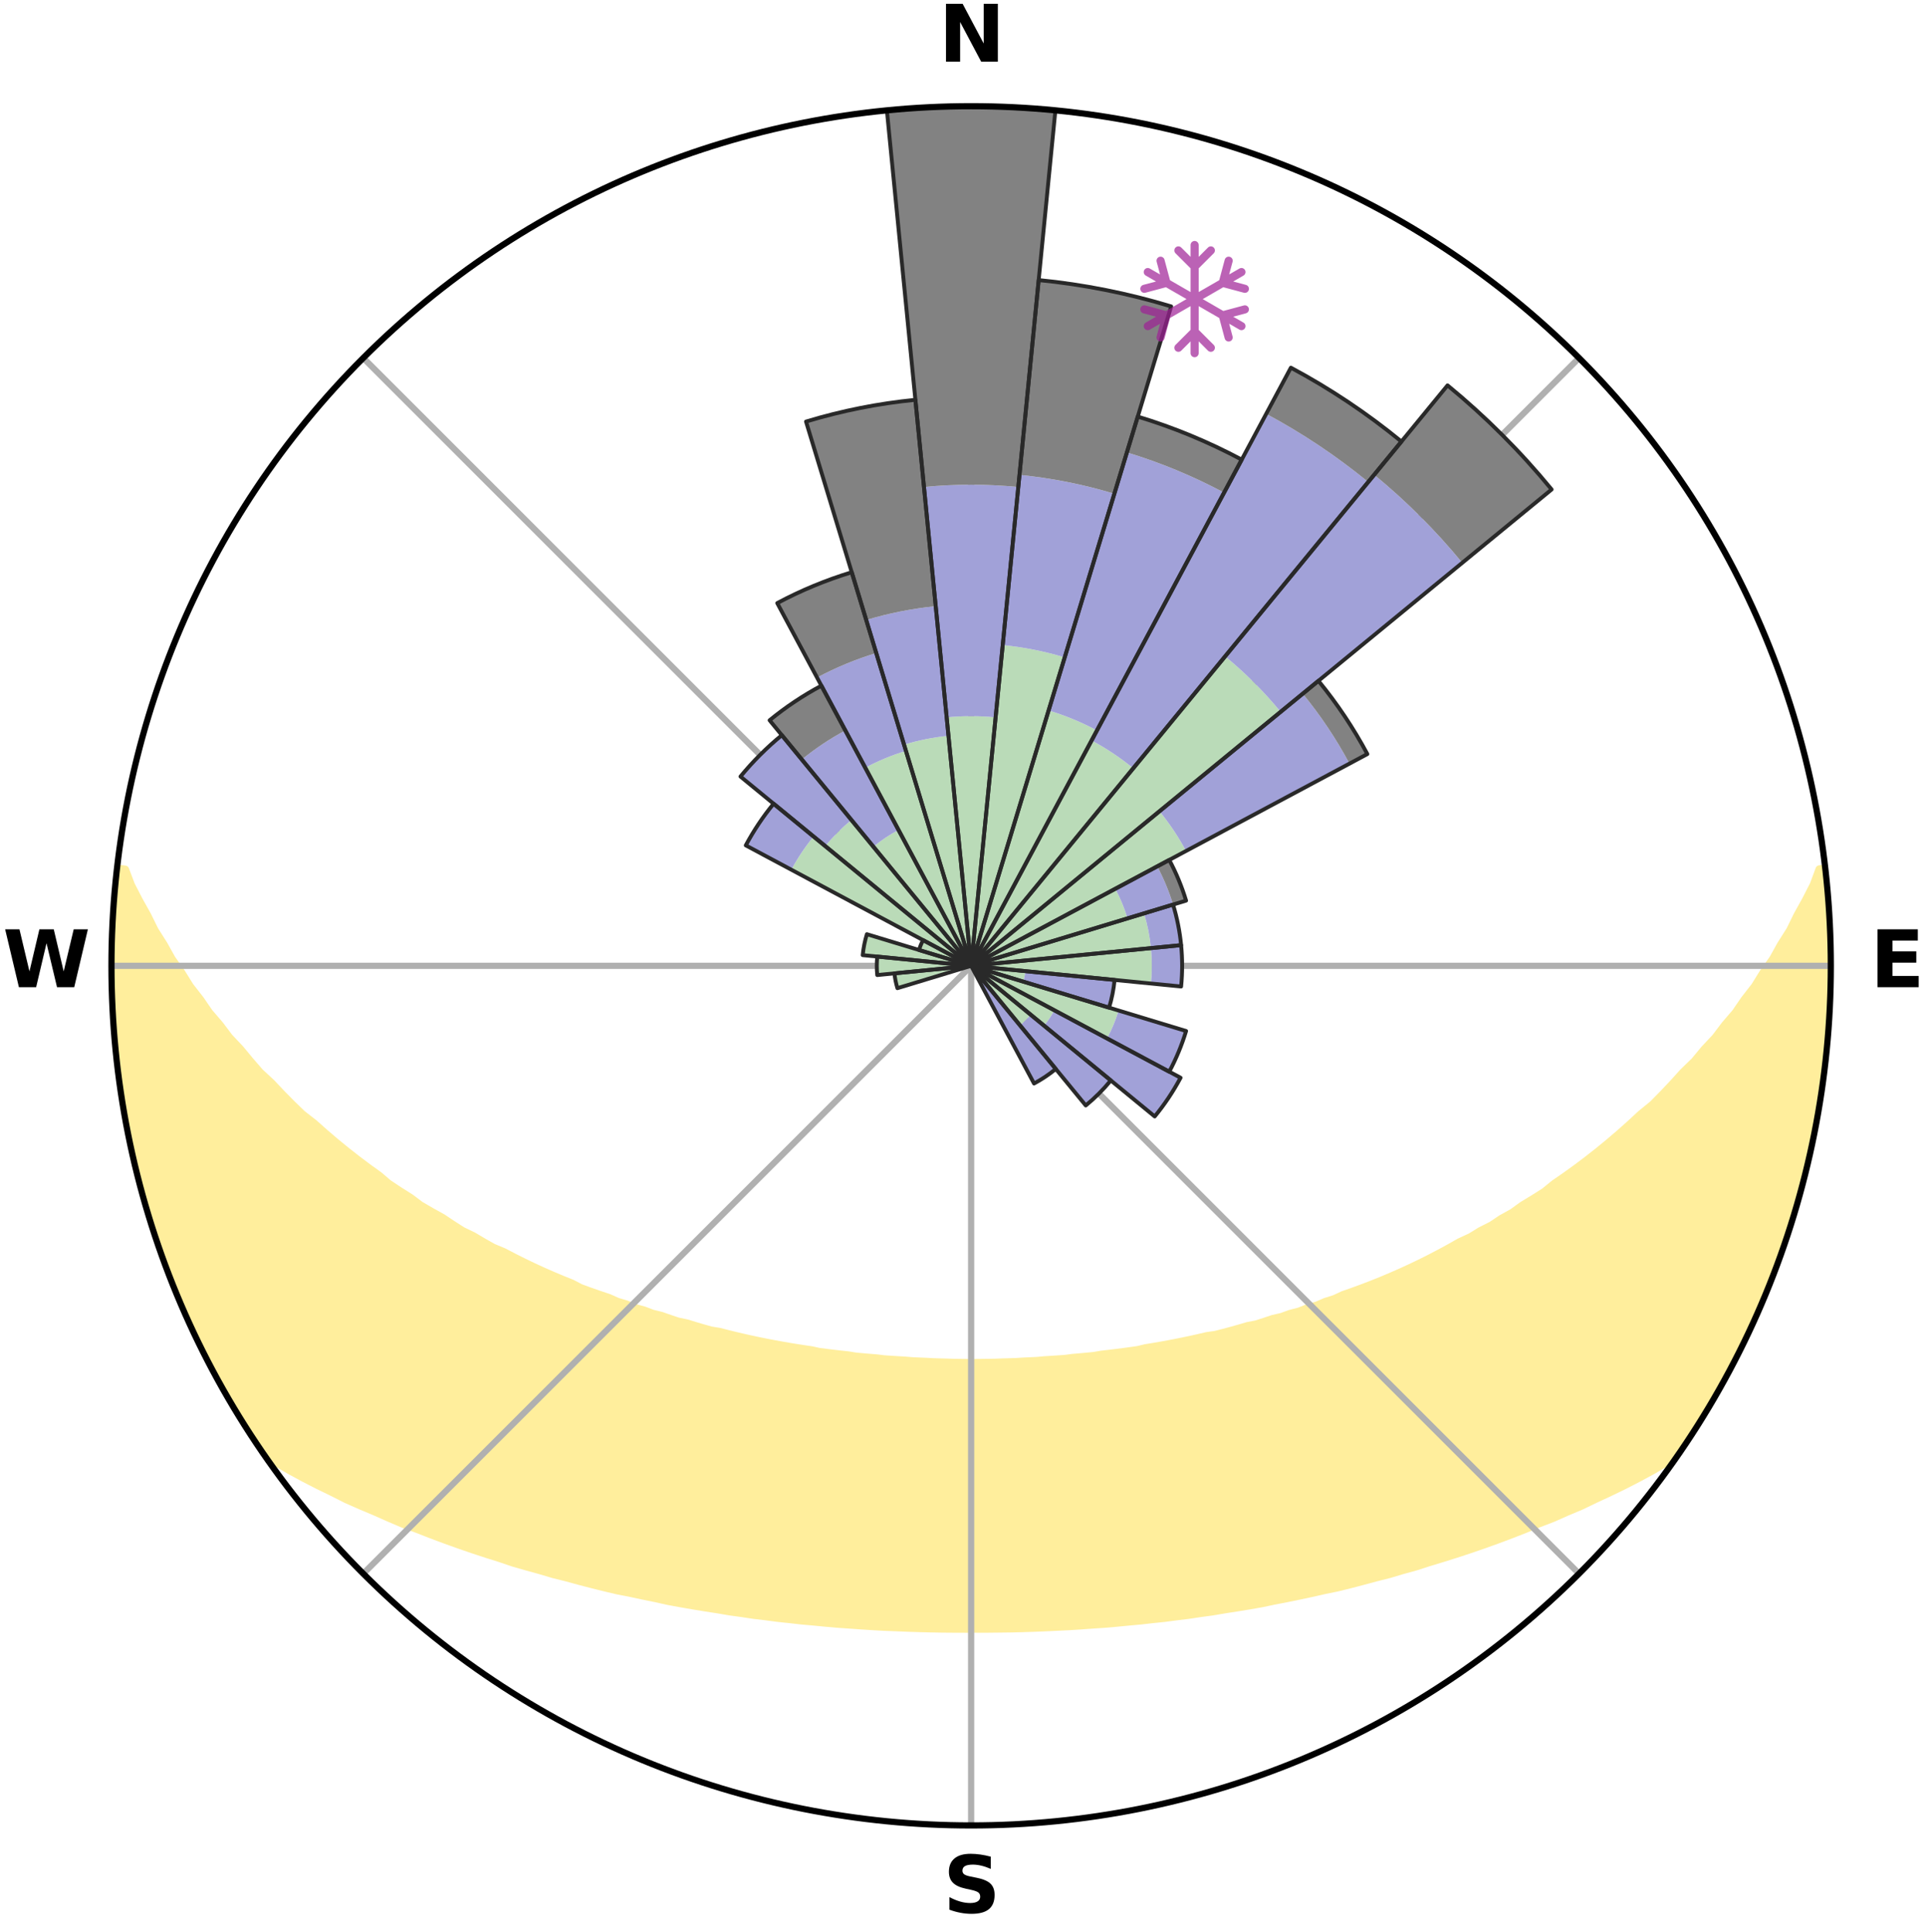 <?xml version="1.0" encoding="utf-8" standalone="no"?>
<!DOCTYPE svg PUBLIC "-//W3C//DTD SVG 1.1//EN"
  "http://www.w3.org/Graphics/SVG/1.1/DTD/svg11.dtd">
<svg xmlns:xlink="http://www.w3.org/1999/xlink" width="248.41pt" height="249.158pt" viewBox="0 0 248.41 249.158" xmlns="http://www.w3.org/2000/svg" version="1.1">
 <title>Ski Rose for Vallée Bleue</title>
 <defs>
  <style type="text/css">*{stroke-linejoin: round; stroke-linecap: butt}</style>
 </defs>
 <g id="figure_1">
  <g id="patch_1">
   <path d="M 0 249.158 
L 248.41 249.158 
L 248.41 0 
L 0 0 
z
" style="fill: #ffffff"/>
  </g>
  <g id="axes_1">
   <g id="patch_2">
    <path d="M 236.135 124.579 
C 236.135 110.018 233.267 95.599 227.695 82.147 
C 222.122 68.695 213.955 56.471 203.659 46.175 
C 193.363 35.879 181.139 27.711 167.687 22.139 
C 154.235 16.567 139.815 13.699 125.255 13.699 
C 110.694 13.699 96.275 16.567 82.823 22.139 
C 69.371 27.711 57.147 35.879 46.851 46.175 
C 36.555 56.471 28.387 68.695 22.815 82.147 
C 17.243 95.599 14.375 110.018 14.375 124.579 
C 14.375 139.14 17.243 153.559 22.815 167.011 
C 28.387 180.463 36.555 192.687 46.851 202.983 
C 57.147 213.279 69.371 221.447 82.823 227.019 
C 96.275 232.591 110.694 235.459 125.255 235.459 
C 139.815 235.459 154.235 232.591 167.687 227.019 
C 181.139 221.447 193.363 213.279 203.659 202.983 
C 213.955 192.687 222.122 180.463 227.695 167.011 
C 233.267 153.559 236.135 139.14 236.135 124.579 
M 125.255 124.579 
C 125.255 124.579 125.255 124.579 125.255 124.579 
C 125.255 124.579 125.255 124.579 125.255 124.579 
C 125.255 124.579 125.255 124.579 125.255 124.579 
C 125.255 124.579 125.255 124.579 125.255 124.579 
C 125.255 124.579 125.255 124.579 125.255 124.579 
C 125.255 124.579 125.255 124.579 125.255 124.579 
C 125.255 124.579 125.255 124.579 125.255 124.579 
C 125.255 124.579 125.255 124.579 125.255 124.579 
C 125.255 124.579 125.255 124.579 125.255 124.579 
C 125.255 124.579 125.255 124.579 125.255 124.579 
C 125.255 124.579 125.255 124.579 125.255 124.579 
C 125.255 124.579 125.255 124.579 125.255 124.579 
C 125.255 124.579 125.255 124.579 125.255 124.579 
C 125.255 124.579 125.255 124.579 125.255 124.579 
C 125.255 124.579 125.255 124.579 125.255 124.579 
C 125.255 124.579 125.255 124.579 125.255 124.579 
z
" style="fill: #ffffff"/>
   </g>
   <g id="PolyCollection_1">
    <defs>
     <path id="m75da3fa9bf" d="M 235.38 -137.126 
L 234.658 -137.044 
L 233.916 -135.042 
L 232.9 -133.051 
L 231.816 -131.097 
L 230.883 -129.191 
L 229.698 -127.314 
L 228.682 -125.482 
L 227.418 -123.688 
L 226.33 -121.932 
L 225 -120.224 
L 223.852 -118.549 
L 222.464 -116.929 
L 221.261 -115.335 
L 219.824 -113.804 
L 218.574 -112.293 
L 217.094 -110.854 
L 215.802 -109.427 
L 214.492 -108.04 
L 213.165 -106.694 
L 211.617 -105.433 
L 210.26 -104.171 
L 208.889 -102.95 
L 207.506 -101.769 
L 206.113 -100.628 
L 204.71 -99.527 
L 203.299 -98.466 
L 201.881 -97.444 
L 200.457 -96.462 
L 199.214 -95.446 
L 197.78 -94.538 
L 196.345 -93.668 
L 195.085 -92.756 
L 193.646 -91.958 
L 192.38 -91.111 
L 190.943 -90.384 
L 189.675 -89.602 
L 188.243 -88.942 
L 186.975 -88.223 
L 185.708 -87.533 
L 184.443 -86.872 
L 183.179 -86.24 
L 181.918 -85.636 
L 180.66 -85.059 
L 179.407 -84.509 
L 178.159 -83.984 
L 176.916 -83.486 
L 175.68 -83.012 
L 174.451 -82.562 
L 173.229 -82.135 
L 172.132 -81.624 
L 170.923 -81.242 
L 169.832 -80.773 
L 168.638 -80.432 
L 167.556 -80.003 
L 166.379 -79.7 
L 165.306 -79.309 
L 164.147 -79.042 
L 163.086 -78.686 
L 162.029 -78.348 
L 160.898 -78.128 
L 159.854 -77.821 
L 158.815 -77.53 
L 157.781 -77.253 
L 156.753 -76.991 
L 155.669 -76.838 
L 154.655 -76.602 
L 153.648 -76.378 
L 152.646 -76.166 
L 151.65 -75.966 
L 150.66 -75.777 
L 149.676 -75.598 
L 148.698 -75.43 
L 147.726 -75.272 
L 146.793 -75.045 
L 145.83 -74.907 
L 144.872 -74.778 
L 143.92 -74.657 
L 142.974 -74.543 
L 142.033 -74.436 
L 141.116 -74.275 
L 140.182 -74.185 
L 139.254 -74.1 
L 138.33 -74.021 
L 137.422 -73.9 
L 136.504 -73.835 
L 135.591 -73.775 
L 134.681 -73.719 
L 133.78 -73.634 
L 132.875 -73.591 
L 131.973 -73.551 
L 131.076 -73.491 
L 130.177 -73.463 
L 129.28 -73.437 
L 128.385 -73.403 
L 127.49 -73.388 
L 126.596 -73.377 
L 125.702 -73.367 
L 124.808 -73.368 
L 123.914 -73.378 
L 123.02 -73.39 
L 122.126 -73.418 
L 121.23 -73.441 
L 120.333 -73.467 
L 119.437 -73.52 
L 118.538 -73.557 
L 117.636 -73.598 
L 116.737 -73.676 
L 115.83 -73.728 
L 114.921 -73.785 
L 114.008 -73.846 
L 113.102 -73.959 
L 112.183 -74.033 
L 111.259 -74.113 
L 110.331 -74.198 
L 109.418 -74.35 
L 108.482 -74.451 
L 107.542 -74.558 
L 106.596 -74.673 
L 105.644 -74.795 
L 104.718 -75 
L 103.758 -75.141 
L 102.793 -75.291 
L 101.821 -75.45 
L 100.844 -75.619 
L 99.861 -75.798 
L 98.872 -75.987 
L 97.876 -76.188 
L 96.875 -76.4 
L 95.868 -76.625 
L 94.856 -76.862 
L 93.837 -77.112 
L 92.813 -77.377 
L 91.713 -77.555 
L 90.675 -77.847 
L 89.632 -78.154 
L 88.584 -78.477 
L 87.446 -78.713 
L 86.385 -79.069 
L 85.321 -79.442 
L 84.156 -79.728 
L 83.081 -80.137 
L 81.899 -80.46 
L 80.815 -80.908 
L 79.617 -81.27 
L 78.525 -81.759 
L 77.313 -82.163 
L 76.092 -82.59 
L 74.865 -83.041 
L 73.76 -83.618 
L 72.522 -84.116 
L 71.279 -84.639 
L 70.031 -85.188 
L 68.778 -85.764 
L 67.522 -86.367 
L 66.263 -86.997 
L 65.002 -87.656 
L 63.582 -88.251 
L 62.316 -88.97 
L 61.051 -89.719 
L 59.619 -90.411 
L 58.354 -91.224 
L 57.092 -92.067 
L 55.659 -92.862 
L 54.224 -93.694 
L 52.972 -94.639 
L 51.543 -95.543 
L 50.117 -96.486 
L 48.885 -97.535 
L 47.471 -98.553 
L 46.064 -99.61 
L 44.665 -100.707 
L 43.275 -101.844 
L 41.896 -103.021 
L 40.529 -104.238 
L 38.973 -105.451 
L 37.632 -106.752 
L 36.308 -108.094 
L 35.001 -109.476 
L 33.505 -110.867 
L 32.236 -112.333 
L 30.989 -113.839 
L 29.555 -115.364 
L 28.355 -116.953 
L 26.97 -118.568 
L 25.824 -120.238 
L 24.496 -121.941 
L 23.41 -123.69 
L 22.148 -125.479 
L 21.132 -127.306 
L 19.947 -129.177 
L 19.013 -131.077 
L 17.925 -133.026 
L 16.902 -135.012 
L 16.148 -137.01 
L 15.181 -137.12 
L 15.181 -137.12 
L 14.921 -135.203 
L 14.754 -133.276 
L 14.679 -131.342 
L 14.518 -129.414 
L 14.509 -127.479 
L 14.414 -125.546 
L 14.407 -123.612 
L 14.558 -121.68 
L 14.498 -119.743 
L 14.648 -117.814 
L 14.717 -115.88 
L 14.931 -113.956 
L 15.174 -112.037 
L 15.341 -110.109 
L 15.646 -108.198 
L 15.907 -106.281 
L 16.27 -104.38 
L 16.737 -102.501 
L 17.064 -100.594 
L 17.442 -98.695 
L 17.925 -96.822 
L 18.438 -94.956 
L 18.98 -93.099 
L 19.553 -91.251 
L 20.156 -89.413 
L 20.789 -87.586 
L 21.452 -85.769 
L 22.146 -83.964 
L 22.872 -82.171 
L 23.628 -80.391 
L 24.417 -78.625 
L 25.239 -76.874 
L 26.027 -75.106 
L 26.919 -73.388 
L 27.846 -71.69 
L 28.755 -69.982 
L 29.723 -68.307 
L 30.719 -66.647 
L 31.749 -65.009 
L 32.796 -63.382 
L 33.877 -61.777 
L 35.518 -60.57 
L 37.328 -59.517 
L 39.162 -58.518 
L 41.012 -57.569 
L 42.87 -56.666 
L 44.671 -55.754 
L 46.535 -54.933 
L 48.394 -54.15 
L 50.195 -53.35 
L 51.993 -52.585 
L 53.84 -51.907 
L 55.628 -51.207 
L 57.41 -50.539 
L 59.186 -49.902 
L 60.955 -49.293 
L 62.716 -48.713 
L 64.469 -48.161 
L 66.173 -47.582 
L 67.91 -47.082 
L 69.638 -46.607 
L 71.322 -46.106 
L 73.032 -45.679 
L 74.699 -45.223 
L 76.361 -44.792 
L 78.014 -44.38 
L 79.661 -43.992 
L 81.324 -43.669 
L 82.953 -43.318 
L 84.575 -42.988 
L 86.169 -42.633 
L 87.775 -42.338 
L 89.375 -42.061 
L 90.966 -41.799 
L 92.551 -41.555 
L 94.114 -41.288 
L 95.683 -41.072 
L 97.236 -40.838 
L 98.793 -40.653 
L 100.334 -40.449 
L 101.879 -40.288 
L 103.41 -40.112 
L 104.944 -39.978 
L 106.466 -39.83 
L 107.985 -39.695 
L 109.504 -39.592 
L 111.015 -39.483 
L 112.523 -39.386 
L 114.028 -39.301 
L 115.532 -39.243 
L 117.032 -39.181 
L 118.53 -39.132 
L 120.026 -39.093 
L 121.521 -39.067 
L 123.015 -39.054 
L 124.508 -39.049 
L 126.001 -39.05 
L 127.494 -39.056 
L 128.988 -39.072 
L 130.484 -39.091 
L 131.98 -39.129 
L 133.478 -39.179 
L 134.978 -39.24 
L 136.48 -39.314 
L 137.987 -39.386 
L 139.495 -39.483 
L 141.006 -39.593 
L 142.525 -39.692 
L 144.044 -39.826 
L 145.567 -39.974 
L 147.1 -40.112 
L 148.631 -40.287 
L 150.176 -40.445 
L 151.718 -40.649 
L 153.275 -40.837 
L 154.827 -41.071 
L 156.398 -41.284 
L 157.961 -41.55 
L 159.544 -41.797 
L 161.137 -42.057 
L 162.735 -42.336 
L 164.323 -42.672 
L 165.937 -42.983 
L 167.558 -43.316 
L 169.188 -43.664 
L 170.824 -44.035 
L 172.497 -44.378 
L 174.152 -44.786 
L 175.812 -45.22 
L 177.482 -45.673 
L 179.191 -46.101 
L 180.874 -46.604 
L 182.602 -47.079 
L 184.301 -47.629 
L 186.045 -48.155 
L 187.798 -48.708 
L 189.56 -49.288 
L 191.329 -49.896 
L 193.105 -50.534 
L 194.887 -51.202 
L 196.675 -51.901 
L 198.468 -52.633 
L 200.318 -53.346 
L 202.119 -54.146 
L 203.981 -54.928 
L 205.784 -55.801 
L 207.644 -56.663 
L 209.504 -57.564 
L 211.352 -58.514 
L 213.188 -59.512 
L 214.996 -60.567 
L 216.62 -61.786 
L 217.711 -63.384 
L 218.752 -65.015 
L 219.791 -66.647 
L 220.786 -68.307 
L 221.733 -69.994 
L 222.601 -71.724 
L 223.53 -73.42 
L 224.406 -75.144 
L 225.215 -76.901 
L 226.13 -78.608 
L 226.847 -80.405 
L 227.666 -82.159 
L 228.378 -83.958 
L 229.095 -85.755 
L 229.764 -87.57 
L 230.387 -89.402 
L 230.963 -91.249 
L 231.554 -93.092 
L 232.033 -94.967 
L 232.585 -96.821 
L 232.981 -98.716 
L 233.504 -100.581 
L 233.812 -102.493 
L 234.251 -104.378 
L 234.475 -106.302 
L 234.806 -108.207 
L 235.127 -110.114 
L 235.409 -112.029 
L 235.473 -113.966 
L 235.678 -115.889 
L 235.829 -117.816 
L 235.961 -119.746 
L 236.056 -121.678 
L 236.103 -123.612 
L 236.128 -125.547 
L 235.938 -127.477 
L 235.895 -129.41 
L 235.818 -131.341 
L 235.696 -133.271 
L 235.554 -135.2 
L 235.38 -137.126 
z
" style="stroke: #ffee9c"/>
    </defs>
    <g clip-path="url(#p22f8a97a7d)">
     <use xlink:href="#m75da3fa9bf" x="0" y="249.158" style="fill: #ffee9c; stroke: #ffee9c"/>
    </g>
   </g>
   <g id="matplotlib.axis_1">
    <g id="xtick_1">
     <g id="line2d_1">
      <path d="M 125.255 124.579 
L 125.255 13.699 
" clip-path="url(#p22f8a97a7d)" style="fill: none; stroke: #b0b0b0; stroke-width: 0.8; stroke-linecap: square"/>
     </g>
     <g id="text_1">
      <!-- N -->
      <g transform="translate(121.07 7.958) scale(0.1 -0.1)">
       <defs>
        <path id="DejaVuSans-Bold-4e" d="M 588 4666 
L 1931 4666 
L 3628 1466 
L 3628 4666 
L 4769 4666 
L 4769 0 
L 3425 0 
L 1728 3200 
L 1728 0 
L 588 0 
L 588 4666 
z
" transform="scale(0.016)"/>
       </defs>
       <use xlink:href="#DejaVuSans-Bold-4e"/>
      </g>
     </g>
    </g>
    <g id="xtick_2">
     <g id="line2d_2">
      <path d="M 125.255 124.579 
L 203.659 46.175 
" clip-path="url(#p22f8a97a7d)" style="fill: none; stroke: #b0b0b0; stroke-width: 0.8; stroke-linecap: square"/>
     </g>
    </g>
    <g id="xtick_3">
     <g id="line2d_3">
      <path d="M 125.255 124.579 
L 236.135 124.579 
" clip-path="url(#p22f8a97a7d)" style="fill: none; stroke: #b0b0b0; stroke-width: 0.8; stroke-linecap: square"/>
     </g>
     <g id="text_2">
      <!-- E -->
      <g transform="translate(241.219 127.338) scale(0.1 -0.1)">
       <defs>
        <path id="DejaVuSans-Bold-45" d="M 588 4666 
L 3834 4666 
L 3834 3756 
L 1791 3756 
L 1791 2888 
L 3713 2888 
L 3713 1978 
L 1791 1978 
L 1791 909 
L 3903 909 
L 3903 0 
L 588 0 
L 588 4666 
z
" transform="scale(0.016)"/>
       </defs>
       <use xlink:href="#DejaVuSans-Bold-45"/>
      </g>
     </g>
    </g>
    <g id="xtick_4">
     <g id="line2d_4">
      <path d="M 125.255 124.579 
L 203.659 202.983 
" clip-path="url(#p22f8a97a7d)" style="fill: none; stroke: #b0b0b0; stroke-width: 0.8; stroke-linecap: square"/>
     </g>
    </g>
    <g id="xtick_5">
     <g id="line2d_5">
      <path d="M 125.255 124.579 
L 125.255 235.459 
" clip-path="url(#p22f8a97a7d)" style="fill: none; stroke: #b0b0b0; stroke-width: 0.8; stroke-linecap: square"/>
     </g>
     <g id="text_3">
      <!-- S -->
      <g transform="translate(121.654 246.718) scale(0.1 -0.1)">
       <defs>
        <path id="DejaVuSans-Bold-53" d="M 3834 4519 
L 3834 3531 
Q 3450 3703 3084 3790 
Q 2719 3878 2394 3878 
Q 1963 3878 1756 3759 
Q 1550 3641 1550 3391 
Q 1550 3203 1689 3098 
Q 1828 2994 2194 2919 
L 2706 2816 
Q 3484 2659 3812 2340 
Q 4141 2022 4141 1434 
Q 4141 663 3683 286 
Q 3225 -91 2284 -91 
Q 1841 -91 1394 -6 
Q 947 78 500 244 
L 500 1259 
Q 947 1022 1364 901 
Q 1781 781 2169 781 
Q 2563 781 2772 912 
Q 2981 1044 2981 1288 
Q 2981 1506 2839 1625 
Q 2697 1744 2272 1838 
L 1806 1941 
Q 1106 2091 782 2419 
Q 459 2747 459 3303 
Q 459 4000 909 4375 
Q 1359 4750 2203 4750 
Q 2588 4750 2994 4692 
Q 3400 4634 3834 4519 
z
" transform="scale(0.016)"/>
       </defs>
       <use xlink:href="#DejaVuSans-Bold-53"/>
      </g>
     </g>
    </g>
    <g id="xtick_6">
     <g id="line2d_6">
      <path d="M 125.255 124.579 
L 46.851 202.983 
" clip-path="url(#p22f8a97a7d)" style="fill: none; stroke: #b0b0b0; stroke-width: 0.8; stroke-linecap: square"/>
     </g>
    </g>
    <g id="xtick_7">
     <g id="line2d_7">
      <path d="M 125.255 124.579 
L 14.375 124.579 
" clip-path="url(#p22f8a97a7d)" style="fill: none; stroke: #b0b0b0; stroke-width: 0.8; stroke-linecap: square"/>
     </g>
     <g id="text_4">
      <!-- W -->
      <g transform="translate(0.36 127.338) scale(0.1 -0.1)">
       <defs>
        <path id="DejaVuSans-Bold-57" d="M 191 4666 
L 1344 4666 
L 2150 1275 
L 2950 4666 
L 4109 4666 
L 4909 1275 
L 5716 4666 
L 6859 4666 
L 5759 0 
L 4372 0 
L 3525 3547 
L 2688 0 
L 1300 0 
L 191 4666 
z
" transform="scale(0.016)"/>
       </defs>
       <use xlink:href="#DejaVuSans-Bold-57"/>
      </g>
     </g>
    </g>
    <g id="xtick_8">
     <g id="line2d_8">
      <path d="M 125.255 124.579 
L 46.851 46.175 
" clip-path="url(#p22f8a97a7d)" style="fill: none; stroke: #b0b0b0; stroke-width: 0.8; stroke-linecap: square"/>
     </g>
    </g>
   </g>
   <g id="matplotlib.axis_2"/>
   <g id="patch_3">
    <path d="M 125.255 124.579 
C 125.255 124.579 125.255 124.579 125.255 124.579 
C 125.255 124.579 125.255 124.579 125.255 124.579 
L 125.255 124.579 
C 125.255 124.579 125.255 124.579 125.255 124.579 
C 125.255 124.579 125.255 124.579 125.255 124.579 
z
" clip-path="url(#p22f8a97a7d)" style="fill: #d9d9d9"/>
   </g>
   <g id="patch_4">
    <path d="M 125.255 124.579 
C 125.255 124.579 125.255 124.579 125.255 124.579 
C 125.255 124.579 125.255 124.579 125.255 124.579 
L 125.255 124.579 
C 125.255 124.579 125.255 124.579 125.255 124.579 
C 125.255 124.579 125.255 124.579 125.255 124.579 
z
" clip-path="url(#p22f8a97a7d)" style="fill: #d9d9d9"/>
   </g>
   <g id="patch_5">
    <path d="M 125.255 124.579 
C 125.255 124.579 125.255 124.579 125.255 124.579 
C 125.255 124.579 125.255 124.579 125.255 124.579 
L 125.255 124.579 
C 125.255 124.579 125.255 124.579 125.255 124.579 
C 125.255 124.579 125.255 124.579 125.255 124.579 
z
" clip-path="url(#p22f8a97a7d)" style="fill: #d9d9d9"/>
   </g>
   <g id="patch_6">
    <path d="M 125.255 124.579 
C 125.255 124.579 125.255 124.579 125.255 124.579 
C 125.255 124.579 125.255 124.579 125.255 124.579 
L 125.255 124.579 
C 125.255 124.579 125.255 124.579 125.255 124.579 
C 125.255 124.579 125.255 124.579 125.255 124.579 
z
" clip-path="url(#p22f8a97a7d)" style="fill: #d9d9d9"/>
   </g>
   <g id="patch_7">
    <path d="M 125.255 124.579 
C 125.255 124.579 125.255 124.579 125.255 124.579 
C 125.255 124.579 125.255 124.579 125.255 124.579 
L 125.255 124.579 
C 125.255 124.579 125.255 124.579 125.255 124.579 
C 125.255 124.579 125.255 124.579 125.255 124.579 
z
" clip-path="url(#p22f8a97a7d)" style="fill: #d9d9d9"/>
   </g>
   <g id="patch_8">
    <path d="M 125.255 124.579 
C 125.255 124.579 125.255 124.579 125.255 124.579 
C 125.255 124.579 125.255 124.579 125.255 124.579 
L 125.255 124.579 
C 125.255 124.579 125.255 124.579 125.255 124.579 
C 125.255 124.579 125.255 124.579 125.255 124.579 
z
" clip-path="url(#p22f8a97a7d)" style="fill: #d9d9d9"/>
   </g>
   <g id="patch_9">
    <path d="M 125.255 124.579 
C 125.255 124.579 125.255 124.579 125.255 124.579 
C 125.255 124.579 125.255 124.579 125.255 124.579 
L 125.255 124.579 
C 125.255 124.579 125.255 124.579 125.255 124.579 
C 125.255 124.579 125.255 124.579 125.255 124.579 
z
" clip-path="url(#p22f8a97a7d)" style="fill: #d9d9d9"/>
   </g>
   <g id="patch_10">
    <path d="M 125.255 124.579 
C 125.255 124.579 125.255 124.579 125.255 124.579 
C 125.255 124.579 125.255 124.579 125.255 124.579 
L 125.255 124.579 
C 125.255 124.579 125.255 124.579 125.255 124.579 
C 125.255 124.579 125.255 124.579 125.255 124.579 
z
" clip-path="url(#p22f8a97a7d)" style="fill: #d9d9d9"/>
   </g>
   <g id="patch_11">
    <path d="M 125.255 124.579 
C 125.255 124.579 125.255 124.579 125.255 124.579 
C 125.255 124.579 125.255 124.579 125.255 124.579 
L 125.255 124.579 
C 125.255 124.579 125.255 124.579 125.255 124.579 
C 125.255 124.579 125.255 124.579 125.255 124.579 
z
" clip-path="url(#p22f8a97a7d)" style="fill: #d9d9d9"/>
   </g>
   <g id="patch_12">
    <path d="M 125.255 124.579 
C 125.255 124.579 125.255 124.579 125.255 124.579 
C 125.255 124.579 125.255 124.579 125.255 124.579 
L 125.255 124.579 
C 125.255 124.579 125.255 124.579 125.255 124.579 
C 125.255 124.579 125.255 124.579 125.255 124.579 
z
" clip-path="url(#p22f8a97a7d)" style="fill: #d9d9d9"/>
   </g>
   <g id="patch_13">
    <path d="M 125.255 124.579 
C 125.255 124.579 125.255 124.579 125.255 124.579 
C 125.255 124.579 125.255 124.579 125.255 124.579 
L 125.255 124.579 
C 125.255 124.579 125.255 124.579 125.255 124.579 
C 125.255 124.579 125.255 124.579 125.255 124.579 
z
" clip-path="url(#p22f8a97a7d)" style="fill: #d9d9d9"/>
   </g>
   <g id="patch_14">
    <path d="M 125.255 124.579 
C 125.255 124.579 125.255 124.579 125.255 124.579 
C 125.255 124.579 125.255 124.579 125.255 124.579 
L 125.255 124.579 
C 125.255 124.579 125.255 124.579 125.255 124.579 
C 125.255 124.579 125.255 124.579 125.255 124.579 
z
" clip-path="url(#p22f8a97a7d)" style="fill: #d9d9d9"/>
   </g>
   <g id="patch_15">
    <path d="M 125.255 124.579 
C 125.255 124.579 125.255 124.579 125.255 124.579 
C 125.255 124.579 125.255 124.579 125.255 124.579 
L 125.255 124.579 
C 125.255 124.579 125.255 124.579 125.255 124.579 
C 125.255 124.579 125.255 124.579 125.255 124.579 
z
" clip-path="url(#p22f8a97a7d)" style="fill: #d9d9d9"/>
   </g>
   <g id="patch_16">
    <path d="M 125.255 124.579 
C 125.255 124.579 125.255 124.579 125.255 124.579 
C 125.255 124.579 125.255 124.579 125.255 124.579 
L 125.255 124.579 
C 125.255 124.579 125.255 124.579 125.255 124.579 
C 125.255 124.579 125.255 124.579 125.255 124.579 
z
" clip-path="url(#p22f8a97a7d)" style="fill: #d9d9d9"/>
   </g>
   <g id="patch_17">
    <path d="M 125.255 124.579 
C 125.255 124.579 125.255 124.579 125.255 124.579 
C 125.255 124.579 125.255 124.579 125.255 124.579 
L 125.255 124.579 
C 125.255 124.579 125.255 124.579 125.255 124.579 
C 125.255 124.579 125.255 124.579 125.255 124.579 
z
" clip-path="url(#p22f8a97a7d)" style="fill: #d9d9d9"/>
   </g>
   <g id="patch_18">
    <path d="M 125.255 124.579 
C 125.255 124.579 125.255 124.579 125.255 124.579 
C 125.255 124.579 125.255 124.579 125.255 124.579 
L 125.255 124.579 
C 125.255 124.579 125.255 124.579 125.255 124.579 
C 125.255 124.579 125.255 124.579 125.255 124.579 
z
" clip-path="url(#p22f8a97a7d)" style="fill: #d9d9d9"/>
   </g>
   <g id="patch_19">
    <path d="M 125.255 124.579 
C 125.255 124.579 125.255 124.579 125.255 124.579 
C 125.255 124.579 125.255 124.579 125.255 124.579 
L 125.255 124.579 
C 125.255 124.579 125.255 124.579 125.255 124.579 
C 125.255 124.579 125.255 124.579 125.255 124.579 
z
" clip-path="url(#p22f8a97a7d)" style="fill: #d9d9d9"/>
   </g>
   <g id="patch_20">
    <path d="M 125.255 124.579 
C 125.255 124.579 125.255 124.579 125.255 124.579 
C 125.255 124.579 125.255 124.579 125.255 124.579 
L 125.255 124.579 
C 125.255 124.579 125.255 124.579 125.255 124.579 
C 125.255 124.579 125.255 124.579 125.255 124.579 
z
" clip-path="url(#p22f8a97a7d)" style="fill: #d9d9d9"/>
   </g>
   <g id="patch_21">
    <path d="M 125.255 124.579 
C 125.255 124.579 125.255 124.579 125.255 124.579 
C 125.255 124.579 125.255 124.579 125.255 124.579 
L 125.255 124.579 
C 125.255 124.579 125.255 124.579 125.255 124.579 
C 125.255 124.579 125.255 124.579 125.255 124.579 
z
" clip-path="url(#p22f8a97a7d)" style="fill: #d9d9d9"/>
   </g>
   <g id="patch_22">
    <path d="M 125.255 124.579 
C 125.255 124.579 125.255 124.579 125.255 124.579 
C 125.255 124.579 125.255 124.579 125.255 124.579 
L 125.255 124.579 
C 125.255 124.579 125.255 124.579 125.255 124.579 
C 125.255 124.579 125.255 124.579 125.255 124.579 
z
" clip-path="url(#p22f8a97a7d)" style="fill: #d9d9d9"/>
   </g>
   <g id="patch_23">
    <path d="M 125.255 124.579 
C 125.255 124.579 125.255 124.579 125.255 124.579 
C 125.255 124.579 125.255 124.579 125.255 124.579 
L 125.255 124.579 
C 125.255 124.579 125.255 124.579 125.255 124.579 
C 125.255 124.579 125.255 124.579 125.255 124.579 
z
" clip-path="url(#p22f8a97a7d)" style="fill: #d9d9d9"/>
   </g>
   <g id="patch_24">
    <path d="M 125.255 124.579 
C 125.255 124.579 125.255 124.579 125.255 124.579 
C 125.255 124.579 125.255 124.579 125.255 124.579 
L 125.255 124.579 
C 125.255 124.579 125.255 124.579 125.255 124.579 
C 125.255 124.579 125.255 124.579 125.255 124.579 
z
" clip-path="url(#p22f8a97a7d)" style="fill: #d9d9d9"/>
   </g>
   <g id="patch_25">
    <path d="M 125.255 124.579 
C 125.255 124.579 125.255 124.579 125.255 124.579 
C 125.255 124.579 125.255 124.579 125.255 124.579 
L 125.255 124.579 
C 125.255 124.579 125.255 124.579 125.255 124.579 
C 125.255 124.579 125.255 124.579 125.255 124.579 
z
" clip-path="url(#p22f8a97a7d)" style="fill: #d9d9d9"/>
   </g>
   <g id="patch_26">
    <path d="M 125.255 124.579 
C 125.255 124.579 125.255 124.579 125.255 124.579 
C 125.255 124.579 125.255 124.579 125.255 124.579 
L 125.255 124.579 
C 125.255 124.579 125.255 124.579 125.255 124.579 
C 125.255 124.579 125.255 124.579 125.255 124.579 
z
" clip-path="url(#p22f8a97a7d)" style="fill: #d9d9d9"/>
   </g>
   <g id="patch_27">
    <path d="M 125.255 124.579 
C 125.255 124.579 125.255 124.579 125.255 124.579 
C 125.255 124.579 125.255 124.579 125.255 124.579 
L 125.255 124.579 
C 125.255 124.579 125.255 124.579 125.255 124.579 
C 125.255 124.579 125.255 124.579 125.255 124.579 
z
" clip-path="url(#p22f8a97a7d)" style="fill: #d9d9d9"/>
   </g>
   <g id="patch_28">
    <path d="M 125.255 124.579 
C 125.255 124.579 125.255 124.579 125.255 124.579 
C 125.255 124.579 125.255 124.579 125.255 124.579 
L 125.255 124.579 
C 125.255 124.579 125.255 124.579 125.255 124.579 
C 125.255 124.579 125.255 124.579 125.255 124.579 
z
" clip-path="url(#p22f8a97a7d)" style="fill: #d9d9d9"/>
   </g>
   <g id="patch_29">
    <path d="M 125.255 124.579 
C 125.255 124.579 125.255 124.579 125.255 124.579 
C 125.255 124.579 125.255 124.579 125.255 124.579 
L 125.255 124.579 
C 125.255 124.579 125.255 124.579 125.255 124.579 
C 125.255 124.579 125.255 124.579 125.255 124.579 
z
" clip-path="url(#p22f8a97a7d)" style="fill: #d9d9d9"/>
   </g>
   <g id="patch_30">
    <path d="M 125.255 124.579 
C 125.255 124.579 125.255 124.579 125.255 124.579 
C 125.255 124.579 125.255 124.579 125.255 124.579 
L 125.255 124.579 
C 125.255 124.579 125.255 124.579 125.255 124.579 
C 125.255 124.579 125.255 124.579 125.255 124.579 
z
" clip-path="url(#p22f8a97a7d)" style="fill: #d9d9d9"/>
   </g>
   <g id="patch_31">
    <path d="M 125.255 124.579 
C 125.255 124.579 125.255 124.579 125.255 124.579 
C 125.255 124.579 125.255 124.579 125.255 124.579 
L 125.255 124.579 
C 125.255 124.579 125.255 124.579 125.255 124.579 
C 125.255 124.579 125.255 124.579 125.255 124.579 
z
" clip-path="url(#p22f8a97a7d)" style="fill: #d9d9d9"/>
   </g>
   <g id="patch_32">
    <path d="M 125.255 124.579 
C 125.255 124.579 125.255 124.579 125.255 124.579 
C 125.255 124.579 125.255 124.579 125.255 124.579 
L 125.255 124.579 
C 125.255 124.579 125.255 124.579 125.255 124.579 
C 125.255 124.579 125.255 124.579 125.255 124.579 
z
" clip-path="url(#p22f8a97a7d)" style="fill: #d9d9d9"/>
   </g>
   <g id="patch_33">
    <path d="M 125.255 124.579 
C 125.255 124.579 125.255 124.579 125.255 124.579 
C 125.255 124.579 125.255 124.579 125.255 124.579 
L 125.255 124.579 
C 125.255 124.579 125.255 124.579 125.255 124.579 
C 125.255 124.579 125.255 124.579 125.255 124.579 
z
" clip-path="url(#p22f8a97a7d)" style="fill: #d9d9d9"/>
   </g>
   <g id="patch_34">
    <path d="M 125.255 124.579 
C 125.255 124.579 125.255 124.579 125.255 124.579 
C 125.255 124.579 125.255 124.579 125.255 124.579 
L 125.255 124.579 
C 125.255 124.579 125.255 124.579 125.255 124.579 
C 125.255 124.579 125.255 124.579 125.255 124.579 
z
" clip-path="url(#p22f8a97a7d)" style="fill: #d9d9d9"/>
   </g>
   <g id="patch_35">
    <path d="M 125.255 124.579 
C 125.255 124.579 125.255 124.579 125.255 124.579 
C 125.255 124.579 125.255 124.579 125.255 124.579 
L 128.411 92.534 
C 127.362 92.43 126.309 92.379 125.255 92.379 
C 124.201 92.379 123.148 92.43 122.099 92.534 
z
" clip-path="url(#p22f8a97a7d)" style="fill: #badbb8"/>
   </g>
   <g id="patch_36">
    <path d="M 125.255 124.579 
C 125.255 124.579 125.255 124.579 125.255 124.579 
C 125.255 124.579 125.255 124.579 125.255 124.579 
L 137.322 84.798 
C 136.02 84.403 134.699 84.073 133.365 83.807 
C 132.03 83.542 130.684 83.342 129.329 83.209 
z
" clip-path="url(#p22f8a97a7d)" style="fill: #badbb8"/>
   </g>
   <g id="patch_37">
    <path d="M 125.255 124.579 
C 125.255 124.579 125.255 124.579 125.255 124.579 
C 125.255 124.579 125.255 124.579 125.255 124.579 
L 141.482 94.22 
C 140.488 93.689 139.469 93.207 138.428 92.776 
C 137.387 92.344 136.326 91.965 135.248 91.638 
z
" clip-path="url(#p22f8a97a7d)" style="fill: #badbb8"/>
   </g>
   <g id="patch_38">
    <path d="M 125.255 124.579 
C 125.255 124.579 125.255 124.579 125.255 124.579 
C 125.255 124.579 125.255 124.579 125.255 124.579 
L 146.163 99.102 
C 145.329 98.418 144.462 97.775 143.565 97.175 
C 142.669 96.576 141.743 96.021 140.791 95.512 
z
" clip-path="url(#p22f8a97a7d)" style="fill: #badbb8"/>
   </g>
   <g id="patch_39">
    <path d="M 125.255 124.579 
C 125.255 124.579 125.255 124.579 125.255 124.579 
C 125.255 124.579 125.255 124.579 125.255 124.579 
L 165.17 91.822 
C 164.098 90.515 162.962 89.262 161.767 88.067 
C 160.572 86.872 159.319 85.736 158.012 84.664 
z
" clip-path="url(#p22f8a97a7d)" style="fill: #badbb8"/>
   </g>
   <g id="patch_40">
    <path d="M 125.255 124.579 
C 125.255 124.579 125.255 124.579 125.255 124.579 
C 125.255 124.579 125.255 124.579 125.255 124.579 
L 152.969 109.766 
C 152.484 108.859 151.955 107.976 151.383 107.121 
C 150.812 106.265 150.199 105.439 149.546 104.644 
z
" clip-path="url(#p22f8a97a7d)" style="fill: #badbb8"/>
   </g>
   <g id="patch_41">
    <path d="M 125.255 124.579 
C 125.255 124.579 125.255 124.579 125.255 124.579 
C 125.255 124.579 125.255 124.579 125.255 124.579 
L 145.427 118.46 
C 145.227 117.8 144.994 117.149 144.73 116.512 
C 144.466 115.875 144.171 115.25 143.846 114.642 
z
" clip-path="url(#p22f8a97a7d)" style="fill: #badbb8"/>
   </g>
   <g id="patch_42">
    <path d="M 125.255 124.579 
C 125.255 124.579 125.255 124.579 125.255 124.579 
C 125.255 124.579 125.255 124.579 125.255 124.579 
L 148.448 122.295 
C 148.373 121.536 148.261 120.781 148.112 120.032 
C 147.963 119.284 147.778 118.544 147.556 117.814 
z
" clip-path="url(#p22f8a97a7d)" style="fill: #badbb8"/>
   </g>
   <g id="patch_43">
    <path d="M 125.255 124.579 
C 125.255 124.579 125.255 124.579 125.255 124.579 
C 125.255 124.579 125.255 124.579 125.255 124.579 
L 148.448 126.863 
C 148.522 126.104 148.56 125.342 148.56 124.579 
C 148.56 123.816 148.522 123.054 148.448 122.295 
z
" clip-path="url(#p22f8a97a7d)" style="fill: #badbb8"/>
   </g>
   <g id="patch_44">
    <path d="M 125.255 124.579 
C 125.255 124.579 125.255 124.579 125.255 124.579 
C 125.255 124.579 125.255 124.579 125.255 124.579 
L 131.979 126.619 
C 132.046 126.399 132.102 126.175 132.147 125.95 
C 132.191 125.724 132.225 125.497 132.248 125.268 
z
" clip-path="url(#p22f8a97a7d)" style="fill: #badbb8"/>
   </g>
   <g id="patch_45">
    <path d="M 125.255 124.579 
C 125.255 124.579 125.255 124.579 125.255 124.579 
C 125.255 124.579 125.255 124.579 125.255 124.579 
L 142.783 133.948 
C 143.089 133.374 143.368 132.786 143.617 132.185 
C 143.866 131.584 144.085 130.971 144.274 130.348 
z
" clip-path="url(#p22f8a97a7d)" style="fill: #badbb8"/>
   </g>
   <g id="patch_46">
    <path d="M 125.255 124.579 
C 125.255 124.579 125.255 124.579 125.255 124.579 
C 125.255 124.579 125.255 124.579 125.255 124.579 
L 134.663 132.3 
C 134.916 131.992 135.153 131.672 135.374 131.341 
C 135.596 131.009 135.801 130.668 135.988 130.316 
z
" clip-path="url(#p22f8a97a7d)" style="fill: #badbb8"/>
   </g>
   <g id="patch_47">
    <path d="M 125.255 124.579 
C 125.255 124.579 125.255 124.579 125.255 124.579 
C 125.255 124.579 125.255 124.579 125.255 124.579 
L 131.559 132.261 
C 131.81 132.054 132.052 131.836 132.282 131.606 
C 132.512 131.376 132.73 131.135 132.936 130.883 
z
" clip-path="url(#p22f8a97a7d)" style="fill: #badbb8"/>
   </g>
   <g id="patch_48">
    <path d="M 125.255 124.579 
C 125.255 124.579 125.255 124.579 125.255 124.579 
C 125.255 124.579 125.255 124.579 125.255 124.579 
L 125.255 124.579 
C 125.255 124.579 125.255 124.579 125.255 124.579 
C 125.255 124.579 125.255 124.579 125.255 124.579 
z
" clip-path="url(#p22f8a97a7d)" style="fill: #badbb8"/>
   </g>
   <g id="patch_49">
    <path d="M 125.255 124.579 
C 125.255 124.579 125.255 124.579 125.255 124.579 
C 125.255 124.579 125.255 124.579 125.255 124.579 
L 125.255 124.579 
C 125.255 124.579 125.255 124.579 125.255 124.579 
C 125.255 124.579 125.255 124.579 125.255 124.579 
z
" clip-path="url(#p22f8a97a7d)" style="fill: #badbb8"/>
   </g>
   <g id="patch_50">
    <path d="M 125.255 124.579 
C 125.255 124.579 125.255 124.579 125.255 124.579 
C 125.255 124.579 125.255 124.579 125.255 124.579 
L 125.255 124.579 
C 125.255 124.579 125.255 124.579 125.255 124.579 
C 125.255 124.579 125.255 124.579 125.255 124.579 
z
" clip-path="url(#p22f8a97a7d)" style="fill: #badbb8"/>
   </g>
   <g id="patch_51">
    <path d="M 125.255 124.579 
C 125.255 124.579 125.255 124.579 125.255 124.579 
C 125.255 124.579 125.255 124.579 125.255 124.579 
L 125.255 124.579 
C 125.255 124.579 125.255 124.579 125.255 124.579 
C 125.255 124.579 125.255 124.579 125.255 124.579 
z
" clip-path="url(#p22f8a97a7d)" style="fill: #badbb8"/>
   </g>
   <g id="patch_52">
    <path d="M 125.255 124.579 
C 125.255 124.579 125.255 124.579 125.255 124.579 
C 125.255 124.579 125.255 124.579 125.255 124.579 
L 125.255 124.579 
C 125.255 124.579 125.255 124.579 125.255 124.579 
C 125.255 124.579 125.255 124.579 125.255 124.579 
z
" clip-path="url(#p22f8a97a7d)" style="fill: #badbb8"/>
   </g>
   <g id="patch_53">
    <path d="M 125.255 124.579 
C 125.255 124.579 125.255 124.579 125.255 124.579 
C 125.255 124.579 125.255 124.579 125.255 124.579 
L 125.255 124.579 
C 125.255 124.579 125.255 124.579 125.255 124.579 
C 125.255 124.579 125.255 124.579 125.255 124.579 
z
" clip-path="url(#p22f8a97a7d)" style="fill: #badbb8"/>
   </g>
   <g id="patch_54">
    <path d="M 125.255 124.579 
C 125.255 124.579 125.255 124.579 125.255 124.579 
C 125.255 124.579 125.255 124.579 125.255 124.579 
L 125.255 124.579 
C 125.255 124.579 125.255 124.579 125.255 124.579 
C 125.255 124.579 125.255 124.579 125.255 124.579 
z
" clip-path="url(#p22f8a97a7d)" style="fill: #badbb8"/>
   </g>
   <g id="patch_55">
    <path d="M 125.255 124.579 
C 125.255 124.579 125.255 124.579 125.255 124.579 
C 125.255 124.579 125.255 124.579 125.255 124.579 
L 125.255 124.579 
C 125.255 124.579 125.255 124.579 125.255 124.579 
C 125.255 124.579 125.255 124.579 125.255 124.579 
z
" clip-path="url(#p22f8a97a7d)" style="fill: #badbb8"/>
   </g>
   <g id="patch_56">
    <path d="M 125.255 124.579 
C 125.255 124.579 125.255 124.579 125.255 124.579 
C 125.255 124.579 125.255 124.579 125.255 124.579 
L 125.255 124.579 
C 125.255 124.579 125.255 124.579 125.255 124.579 
C 125.255 124.579 125.255 124.579 125.255 124.579 
z
" clip-path="url(#p22f8a97a7d)" style="fill: #badbb8"/>
   </g>
   <g id="patch_57">
    <path d="M 125.255 124.579 
C 125.255 124.579 125.255 124.579 125.255 124.579 
C 125.255 124.579 125.255 124.579 125.255 124.579 
L 125.255 124.579 
C 125.255 124.579 125.255 124.579 125.255 124.579 
C 125.255 124.579 125.255 124.579 125.255 124.579 
z
" clip-path="url(#p22f8a97a7d)" style="fill: #badbb8"/>
   </g>
   <g id="patch_58">
    <path d="M 125.255 124.579 
C 125.255 124.579 125.255 124.579 125.255 124.579 
C 125.255 124.579 125.255 124.579 125.255 124.579 
L 115.365 125.553 
C 115.397 125.877 115.445 126.199 115.508 126.518 
C 115.572 126.837 115.651 127.152 115.745 127.464 
z
" clip-path="url(#p22f8a97a7d)" style="fill: #badbb8"/>
   </g>
   <g id="patch_59">
    <path d="M 125.255 124.579 
C 125.255 124.579 125.255 124.579 125.255 124.579 
C 125.255 124.579 125.255 124.579 125.255 124.579 
L 113.143 123.386 
C 113.104 123.783 113.084 124.181 113.084 124.579 
C 113.084 124.977 113.104 125.376 113.143 125.772 
z
" clip-path="url(#p22f8a97a7d)" style="fill: #badbb8"/>
   </g>
   <g id="patch_60">
    <path d="M 125.255 124.579 
C 125.255 124.579 125.255 124.579 125.255 124.579 
C 125.255 124.579 125.255 124.579 125.255 124.579 
L 111.807 120.5 
C 111.673 120.94 111.561 121.386 111.471 121.837 
C 111.382 122.289 111.314 122.744 111.269 123.202 
z
" clip-path="url(#p22f8a97a7d)" style="fill: #badbb8"/>
   </g>
   <g id="patch_61">
    <path d="M 125.255 124.579 
C 125.255 124.579 125.255 124.579 125.255 124.579 
C 125.255 124.579 125.255 124.579 125.255 124.579 
L 119.058 121.267 
C 118.949 121.47 118.851 121.678 118.763 121.89 
C 118.675 122.103 118.597 122.319 118.531 122.539 
z
" clip-path="url(#p22f8a97a7d)" style="fill: #badbb8"/>
   </g>
   <g id="patch_62">
    <path d="M 125.255 124.579 
C 125.255 124.579 125.255 124.579 125.255 124.579 
C 125.255 124.579 125.255 124.579 125.255 124.579 
L 104.931 107.9 
C 104.385 108.565 103.872 109.257 103.394 109.972 
C 102.916 110.688 102.473 111.426 102.068 112.185 
z
" clip-path="url(#p22f8a97a7d)" style="fill: #badbb8"/>
   </g>
   <g id="patch_63">
    <path d="M 125.255 124.579 
C 125.255 124.579 125.255 124.579 125.255 124.579 
C 125.255 124.579 125.255 124.579 125.255 124.579 
L 109.813 105.763 
C 109.197 106.268 108.606 106.804 108.043 107.367 
C 107.48 107.931 106.944 108.521 106.439 109.137 
z
" clip-path="url(#p22f8a97a7d)" style="fill: #badbb8"/>
   </g>
   <g id="patch_64">
    <path d="M 125.255 124.579 
C 125.255 124.579 125.255 124.579 125.255 124.579 
C 125.255 124.579 125.255 124.579 125.255 124.579 
L 115.886 107.051 
C 115.312 107.358 114.754 107.693 114.213 108.054 
C 113.672 108.415 113.149 108.803 112.647 109.216 
z
" clip-path="url(#p22f8a97a7d)" style="fill: #badbb8"/>
   </g>
   <g id="patch_65">
    <path d="M 125.255 124.579 
C 125.255 124.579 125.255 124.579 125.255 124.579 
C 125.255 124.579 125.255 124.579 125.255 124.579 
L 116.845 96.855 
C 115.937 97.13 115.044 97.45 114.168 97.812 
C 113.292 98.175 112.434 98.581 111.598 99.028 
z
" clip-path="url(#p22f8a97a7d)" style="fill: #badbb8"/>
   </g>
   <g id="patch_66">
    <path d="M 125.255 124.579 
C 125.255 124.579 125.255 124.579 125.255 124.579 
C 125.255 124.579 125.255 124.579 125.255 124.579 
L 122.333 94.911 
C 121.362 95.006 120.396 95.15 119.439 95.34 
C 118.482 95.53 117.535 95.768 116.601 96.051 
z
" clip-path="url(#p22f8a97a7d)" style="fill: #badbb8"/>
   </g>
   <g id="patch_67">
    <path d="M 122.099 92.534 
C 123.148 92.43 124.201 92.379 125.255 92.379 
C 126.309 92.379 127.362 92.43 128.411 92.534 
L 131.338 62.819 
C 129.316 62.62 127.286 62.521 125.255 62.521 
C 123.224 62.521 121.194 62.62 119.172 62.819 
z
" clip-path="url(#p22f8a97a7d)" style="fill: #a1a1d8"/>
   </g>
   <g id="patch_68">
    <path d="M 129.329 83.209 
C 130.684 83.342 132.03 83.542 133.365 83.807 
C 134.699 84.073 136.02 84.403 137.322 84.798 
L 143.726 63.689 
C 141.733 63.085 139.711 62.578 137.668 62.172 
C 135.626 61.766 133.564 61.46 131.492 61.256 
z
" clip-path="url(#p22f8a97a7d)" style="fill: #a1a1d8"/>
   </g>
   <g id="patch_69">
    <path d="M 135.248 91.638 
C 136.326 91.965 137.387 92.344 138.428 92.776 
C 139.469 93.207 140.488 93.689 141.482 94.22 
L 157.878 63.545 
C 155.88 62.478 153.831 61.509 151.739 60.642 
C 149.646 59.775 147.512 59.011 145.344 58.354 
z
" clip-path="url(#p22f8a97a7d)" style="fill: #a1a1d8"/>
   </g>
   <g id="patch_70">
    <path d="M 140.791 95.512 
C 141.743 96.021 142.669 96.576 143.565 97.175 
C 144.462 97.775 145.329 98.418 146.163 99.102 
L 176.47 62.173 
C 174.427 60.497 172.304 58.922 170.107 57.454 
C 167.909 55.986 165.642 54.626 163.311 53.381 
z
" clip-path="url(#p22f8a97a7d)" style="fill: #a1a1d8"/>
   </g>
   <g id="patch_71">
    <path d="M 158.012 84.664 
C 159.319 85.736 160.572 86.872 161.767 88.067 
C 162.962 89.262 164.098 90.515 165.17 91.822 
L 188.599 72.594 
C 186.898 70.52 185.095 68.532 183.199 66.635 
C 181.302 64.739 179.314 62.936 177.24 61.235 
z
" clip-path="url(#p22f8a97a7d)" style="fill: #a1a1d8"/>
   </g>
   <g id="patch_72">
    <path d="M 149.546 104.644 
C 150.199 105.439 150.812 106.265 151.383 107.121 
C 151.955 107.976 152.484 108.859 152.969 109.766 
L 174.05 98.497 
C 173.197 96.9 172.265 95.346 171.259 93.84 
C 170.253 92.334 169.173 90.879 168.024 89.479 
z
" clip-path="url(#p22f8a97a7d)" style="fill: #a1a1d8"/>
   </g>
   <g id="patch_73">
    <path d="M 143.846 114.642 
C 144.171 115.25 144.466 115.875 144.73 116.512 
C 144.994 117.149 145.227 117.8 145.427 118.46 
L 151.297 116.679 
C 151.039 115.827 150.739 114.988 150.398 114.165 
C 150.057 113.342 149.676 112.536 149.256 111.75 
z
" clip-path="url(#p22f8a97a7d)" style="fill: #a1a1d8"/>
   </g>
   <g id="patch_74">
    <path d="M 147.556 117.814 
C 147.778 118.544 147.963 119.284 148.112 120.032 
C 148.261 120.781 148.373 121.536 148.448 122.295 
L 152.338 121.912 
C 152.251 121.025 152.12 120.143 151.946 119.27 
C 151.773 118.396 151.556 117.532 151.297 116.679 
z
" clip-path="url(#p22f8a97a7d)" style="fill: #a1a1d8"/>
   </g>
   <g id="patch_75">
    <path d="M 148.448 122.295 
C 148.522 123.054 148.56 123.816 148.56 124.579 
C 148.56 125.342 148.522 126.104 148.448 126.863 
L 152.338 127.247 
C 152.426 126.36 152.469 125.47 152.469 124.579 
C 152.469 123.688 152.426 122.798 152.338 121.912 
z
" clip-path="url(#p22f8a97a7d)" style="fill: #a1a1d8"/>
   </g>
   <g id="patch_76">
    <path d="M 132.248 125.268 
C 132.225 125.497 132.191 125.724 132.147 125.95 
C 132.102 126.175 132.046 126.399 131.979 126.619 
L 143.045 129.976 
C 143.222 129.393 143.37 128.803 143.489 128.206 
C 143.607 127.609 143.697 127.007 143.756 126.401 
z
" clip-path="url(#p22f8a97a7d)" style="fill: #a1a1d8"/>
   </g>
   <g id="patch_77">
    <path d="M 144.274 130.348 
C 144.085 130.971 143.866 131.584 143.617 132.185 
C 143.368 132.786 143.089 133.374 142.783 133.948 
L 150.806 138.236 
C 151.253 137.4 151.659 136.542 152.021 135.666 
C 152.384 134.79 152.704 133.897 152.979 132.989 
z
" clip-path="url(#p22f8a97a7d)" style="fill: #a1a1d8"/>
   </g>
   <g id="patch_78">
    <path d="M 135.988 130.316 
C 135.801 130.668 135.596 131.009 135.374 131.341 
C 135.153 131.672 134.916 131.992 134.663 132.3 
L 148.931 144.01 
C 149.567 143.235 150.165 142.429 150.722 141.596 
C 151.279 140.762 151.794 139.902 152.267 139.017 
z
" clip-path="url(#p22f8a97a7d)" style="fill: #a1a1d8"/>
   </g>
   <g id="patch_79">
    <path d="M 132.936 130.883 
C 132.73 131.135 132.512 131.376 132.282 131.606 
C 132.052 131.836 131.81 132.054 131.559 132.261 
L 140.039 142.594 
C 140.629 142.11 141.195 141.598 141.734 141.058 
C 142.273 140.519 142.786 139.953 143.27 139.364 
z
" clip-path="url(#p22f8a97a7d)" style="fill: #a1a1d8"/>
   </g>
   <g id="patch_80">
    <path d="M 125.255 124.579 
C 125.255 124.579 125.255 124.579 125.255 124.579 
C 125.255 124.579 125.255 124.579 125.255 124.579 
L 133.368 139.759 
C 133.865 139.493 134.349 139.203 134.817 138.89 
C 135.286 138.577 135.738 138.241 136.174 137.884 
z
" clip-path="url(#p22f8a97a7d)" style="fill: #a1a1d8"/>
   </g>
   <g id="patch_81">
    <path d="M 125.255 124.579 
C 125.255 124.579 125.255 124.579 125.255 124.579 
C 125.255 124.579 125.255 124.579 125.255 124.579 
L 125.255 124.579 
C 125.255 124.579 125.255 124.579 125.255 124.579 
C 125.255 124.579 125.255 124.579 125.255 124.579 
z
" clip-path="url(#p22f8a97a7d)" style="fill: #a1a1d8"/>
   </g>
   <g id="patch_82">
    <path d="M 125.255 124.579 
C 125.255 124.579 125.255 124.579 125.255 124.579 
C 125.255 124.579 125.255 124.579 125.255 124.579 
L 125.255 124.579 
C 125.255 124.579 125.255 124.579 125.255 124.579 
C 125.255 124.579 125.255 124.579 125.255 124.579 
z
" clip-path="url(#p22f8a97a7d)" style="fill: #a1a1d8"/>
   </g>
   <g id="patch_83">
    <path d="M 125.255 124.579 
C 125.255 124.579 125.255 124.579 125.255 124.579 
C 125.255 124.579 125.255 124.579 125.255 124.579 
L 125.255 124.579 
C 125.255 124.579 125.255 124.579 125.255 124.579 
C 125.255 124.579 125.255 124.579 125.255 124.579 
z
" clip-path="url(#p22f8a97a7d)" style="fill: #a1a1d8"/>
   </g>
   <g id="patch_84">
    <path d="M 125.255 124.579 
C 125.255 124.579 125.255 124.579 125.255 124.579 
C 125.255 124.579 125.255 124.579 125.255 124.579 
L 125.255 124.579 
C 125.255 124.579 125.255 124.579 125.255 124.579 
C 125.255 124.579 125.255 124.579 125.255 124.579 
z
" clip-path="url(#p22f8a97a7d)" style="fill: #a1a1d8"/>
   </g>
   <g id="patch_85">
    <path d="M 125.255 124.579 
C 125.255 124.579 125.255 124.579 125.255 124.579 
C 125.255 124.579 125.255 124.579 125.255 124.579 
L 125.255 124.579 
C 125.255 124.579 125.255 124.579 125.255 124.579 
C 125.255 124.579 125.255 124.579 125.255 124.579 
z
" clip-path="url(#p22f8a97a7d)" style="fill: #a1a1d8"/>
   </g>
   <g id="patch_86">
    <path d="M 125.255 124.579 
C 125.255 124.579 125.255 124.579 125.255 124.579 
C 125.255 124.579 125.255 124.579 125.255 124.579 
L 125.255 124.579 
C 125.255 124.579 125.255 124.579 125.255 124.579 
C 125.255 124.579 125.255 124.579 125.255 124.579 
z
" clip-path="url(#p22f8a97a7d)" style="fill: #a1a1d8"/>
   </g>
   <g id="patch_87">
    <path d="M 125.255 124.579 
C 125.255 124.579 125.255 124.579 125.255 124.579 
C 125.255 124.579 125.255 124.579 125.255 124.579 
L 125.255 124.579 
C 125.255 124.579 125.255 124.579 125.255 124.579 
C 125.255 124.579 125.255 124.579 125.255 124.579 
z
" clip-path="url(#p22f8a97a7d)" style="fill: #a1a1d8"/>
   </g>
   <g id="patch_88">
    <path d="M 125.255 124.579 
C 125.255 124.579 125.255 124.579 125.255 124.579 
C 125.255 124.579 125.255 124.579 125.255 124.579 
L 125.255 124.579 
C 125.255 124.579 125.255 124.579 125.255 124.579 
C 125.255 124.579 125.255 124.579 125.255 124.579 
z
" clip-path="url(#p22f8a97a7d)" style="fill: #a1a1d8"/>
   </g>
   <g id="patch_89">
    <path d="M 125.255 124.579 
C 125.255 124.579 125.255 124.579 125.255 124.579 
C 125.255 124.579 125.255 124.579 125.255 124.579 
L 125.255 124.579 
C 125.255 124.579 125.255 124.579 125.255 124.579 
C 125.255 124.579 125.255 124.579 125.255 124.579 
z
" clip-path="url(#p22f8a97a7d)" style="fill: #a1a1d8"/>
   </g>
   <g id="patch_90">
    <path d="M 115.745 127.464 
C 115.651 127.152 115.572 126.837 115.508 126.518 
C 115.445 126.199 115.397 125.877 115.365 125.553 
L 115.365 125.553 
C 115.397 125.877 115.445 126.199 115.508 126.518 
C 115.572 126.837 115.651 127.152 115.745 127.464 
z
" clip-path="url(#p22f8a97a7d)" style="fill: #a1a1d8"/>
   </g>
   <g id="patch_91">
    <path d="M 113.143 125.772 
C 113.104 125.376 113.084 124.977 113.084 124.579 
C 113.084 124.181 113.104 123.783 113.143 123.386 
L 113.143 123.386 
C 113.104 123.783 113.084 124.181 113.084 124.579 
C 113.084 124.977 113.104 125.376 113.143 125.772 
z
" clip-path="url(#p22f8a97a7d)" style="fill: #a1a1d8"/>
   </g>
   <g id="patch_92">
    <path d="M 111.269 123.202 
C 111.314 122.744 111.382 122.289 111.471 121.837 
C 111.561 121.386 111.673 120.94 111.807 120.5 
L 111.807 120.5 
C 111.673 120.94 111.561 121.386 111.471 121.837 
C 111.382 122.289 111.314 122.744 111.269 123.202 
z
" clip-path="url(#p22f8a97a7d)" style="fill: #a1a1d8"/>
   </g>
   <g id="patch_93">
    <path d="M 118.531 122.539 
C 118.597 122.319 118.675 122.103 118.763 121.89 
C 118.851 121.678 118.949 121.47 119.058 121.267 
L 119.058 121.267 
C 118.949 121.47 118.851 121.678 118.763 121.89 
C 118.675 122.103 118.597 122.319 118.531 122.539 
z
" clip-path="url(#p22f8a97a7d)" style="fill: #a1a1d8"/>
   </g>
   <g id="patch_94">
    <path d="M 102.068 112.185 
C 102.473 111.426 102.916 110.688 103.394 109.972 
C 103.872 109.257 104.385 108.565 104.931 107.9 
L 99.778 103.671 
C 99.093 104.504 98.45 105.371 97.851 106.268 
C 97.252 107.165 96.697 108.091 96.188 109.043 
z
" clip-path="url(#p22f8a97a7d)" style="fill: #a1a1d8"/>
   </g>
   <g id="patch_95">
    <path d="M 106.439 109.137 
C 106.944 108.521 107.48 107.931 108.043 107.367 
C 108.606 106.804 109.197 106.268 109.813 105.763 
L 100.839 94.828 
C 99.865 95.627 98.931 96.474 98.04 97.365 
C 97.15 98.255 96.303 99.189 95.504 100.163 
z
" clip-path="url(#p22f8a97a7d)" style="fill: #a1a1d8"/>
   </g>
   <g id="patch_96">
    <path d="M 112.647 109.216 
C 113.149 108.803 113.672 108.415 114.213 108.054 
C 114.754 107.693 115.312 107.358 115.886 107.051 
L 109.028 94.22 
C 108.034 94.751 107.067 95.331 106.13 95.957 
C 105.193 96.583 104.288 97.254 103.417 97.969 
z
" clip-path="url(#p22f8a97a7d)" style="fill: #a1a1d8"/>
   </g>
   <g id="patch_97">
    <path d="M 111.598 99.028 
C 112.434 98.581 113.292 98.175 114.168 97.812 
C 115.044 97.45 115.937 97.13 116.845 96.855 
L 113.016 84.234 
C 111.696 84.635 110.396 85.1 109.121 85.628 
C 107.846 86.156 106.598 86.746 105.381 87.397 
z
" clip-path="url(#p22f8a97a7d)" style="fill: #a1a1d8"/>
   </g>
   <g id="patch_98">
    <path d="M 116.601 96.051 
C 117.535 95.768 118.482 95.53 119.439 95.34 
C 120.396 95.15 121.362 95.006 122.333 94.911 
L 120.686 78.193 
C 119.168 78.343 117.658 78.567 116.162 78.865 
C 114.665 79.162 113.185 79.533 111.725 79.976 
z
" clip-path="url(#p22f8a97a7d)" style="fill: #a1a1d8"/>
   </g>
   <g id="patch_99">
    <path d="M 119.172 62.819 
C 121.194 62.62 123.224 62.521 125.255 62.521 
C 127.286 62.521 129.316 62.62 131.338 62.819 
L 136.123 14.233 
C 132.511 13.877 128.884 13.699 125.255 13.699 
C 121.626 13.699 117.998 13.877 114.387 14.233 
z
" clip-path="url(#p22f8a97a7d)" style="fill: #828282"/>
   </g>
   <g id="patch_100">
    <path d="M 131.492 61.256 
C 133.564 61.46 135.626 61.766 137.668 62.172 
C 139.711 62.578 141.733 63.085 143.726 63.689 
L 151.056 39.524 
C 148.272 38.68 145.448 37.973 142.595 37.405 
C 139.742 36.837 136.862 36.41 133.967 36.125 
z
" clip-path="url(#p22f8a97a7d)" style="fill: #828282"/>
   </g>
   <g id="patch_101">
    <path d="M 145.344 58.354 
C 147.512 59.011 149.646 59.775 151.739 60.642 
C 153.831 61.509 155.88 62.478 157.878 63.545 
L 160.153 59.289 
C 158.016 58.147 155.824 57.11 153.585 56.183 
C 151.347 55.256 149.064 54.439 146.745 53.736 
z
" clip-path="url(#p22f8a97a7d)" style="fill: #828282"/>
   </g>
   <g id="patch_102">
    <path d="M 163.311 53.381 
C 165.642 54.626 167.909 55.986 170.107 57.454 
C 172.304 58.922 174.427 60.497 176.47 62.173 
L 180.753 56.954 
C 178.539 55.138 176.238 53.431 173.857 51.84 
C 171.476 50.249 169.019 48.777 166.494 47.427 
z
" clip-path="url(#p22f8a97a7d)" style="fill: #828282"/>
   </g>
   <g id="patch_103">
    <path d="M 177.24 61.235 
C 179.314 62.936 181.302 64.739 183.199 66.635 
C 185.095 68.532 186.898 70.52 188.599 72.594 
L 200.126 63.134 
C 198.115 60.683 195.985 58.333 193.743 56.091 
C 191.501 53.849 189.151 51.719 186.7 49.708 
z
" clip-path="url(#p22f8a97a7d)" style="fill: #828282"/>
   </g>
   <g id="patch_104">
    <path d="M 168.024 89.479 
C 169.173 90.879 170.253 92.334 171.259 93.84 
C 172.265 95.346 173.197 96.9 174.05 98.497 
L 176.357 97.264 
C 175.463 95.592 174.487 93.964 173.433 92.387 
C 172.38 90.81 171.249 89.286 170.046 87.82 
z
" clip-path="url(#p22f8a97a7d)" style="fill: #828282"/>
   </g>
   <g id="patch_105">
    <path d="M 149.256 111.75 
C 149.676 112.536 150.057 113.342 150.398 114.165 
C 150.739 114.988 151.039 115.827 151.297 116.679 
L 152.979 116.169 
C 152.704 115.261 152.384 114.368 152.021 113.492 
C 151.659 112.616 151.253 111.758 150.806 110.922 
z
" clip-path="url(#p22f8a97a7d)" style="fill: #828282"/>
   </g>
   <g id="patch_106">
    <path d="M 151.297 116.679 
C 151.556 117.532 151.773 118.396 151.946 119.27 
C 152.12 120.143 152.251 121.025 152.338 121.912 
L 152.338 121.912 
C 152.251 121.025 152.12 120.143 151.946 119.27 
C 151.773 118.396 151.556 117.532 151.297 116.679 
z
" clip-path="url(#p22f8a97a7d)" style="fill: #828282"/>
   </g>
   <g id="patch_107">
    <path d="M 152.338 121.912 
C 152.426 122.798 152.469 123.688 152.469 124.579 
C 152.469 125.47 152.426 126.36 152.338 127.247 
L 152.338 127.247 
C 152.426 126.36 152.469 125.47 152.469 124.579 
C 152.469 123.688 152.426 122.798 152.338 121.912 
z
" clip-path="url(#p22f8a97a7d)" style="fill: #828282"/>
   </g>
   <g id="patch_108">
    <path d="M 143.756 126.401 
C 143.697 127.007 143.607 127.609 143.489 128.206 
C 143.37 128.803 143.222 129.393 143.045 129.976 
L 143.045 129.976 
C 143.222 129.393 143.37 128.803 143.489 128.206 
C 143.607 127.609 143.697 127.007 143.756 126.401 
z
" clip-path="url(#p22f8a97a7d)" style="fill: #828282"/>
   </g>
   <g id="patch_109">
    <path d="M 152.979 132.989 
C 152.704 133.897 152.384 134.79 152.021 135.666 
C 151.659 136.542 151.253 137.4 150.806 138.236 
L 150.806 138.236 
C 151.253 137.4 151.659 136.542 152.021 135.666 
C 152.384 134.79 152.704 133.897 152.979 132.989 
z
" clip-path="url(#p22f8a97a7d)" style="fill: #828282"/>
   </g>
   <g id="patch_110">
    <path d="M 152.267 139.017 
C 151.794 139.902 151.279 140.762 150.722 141.596 
C 150.165 142.429 149.567 143.235 148.931 144.01 
L 148.931 144.01 
C 149.567 143.235 150.165 142.429 150.722 141.596 
C 151.279 140.762 151.794 139.902 152.267 139.017 
z
" clip-path="url(#p22f8a97a7d)" style="fill: #828282"/>
   </g>
   <g id="patch_111">
    <path d="M 143.27 139.364 
C 142.786 139.953 142.273 140.519 141.734 141.058 
C 141.195 141.598 140.629 142.11 140.039 142.594 
L 140.039 142.594 
C 140.629 142.11 141.195 141.598 141.734 141.058 
C 142.273 140.519 142.786 139.953 143.27 139.364 
z
" clip-path="url(#p22f8a97a7d)" style="fill: #828282"/>
   </g>
   <g id="patch_112">
    <path d="M 136.174 137.884 
C 135.738 138.241 135.286 138.577 134.817 138.89 
C 134.349 139.203 133.865 139.493 133.368 139.759 
L 133.368 139.759 
C 133.865 139.493 134.349 139.203 134.817 138.89 
C 135.286 138.577 135.738 138.241 136.174 137.884 
z
" clip-path="url(#p22f8a97a7d)" style="fill: #828282"/>
   </g>
   <g id="patch_113">
    <path d="M 125.255 124.579 
C 125.255 124.579 125.255 124.579 125.255 124.579 
C 125.255 124.579 125.255 124.579 125.255 124.579 
L 125.255 124.579 
C 125.255 124.579 125.255 124.579 125.255 124.579 
C 125.255 124.579 125.255 124.579 125.255 124.579 
z
" clip-path="url(#p22f8a97a7d)" style="fill: #828282"/>
   </g>
   <g id="patch_114">
    <path d="M 125.255 124.579 
C 125.255 124.579 125.255 124.579 125.255 124.579 
C 125.255 124.579 125.255 124.579 125.255 124.579 
L 125.255 124.579 
C 125.255 124.579 125.255 124.579 125.255 124.579 
C 125.255 124.579 125.255 124.579 125.255 124.579 
z
" clip-path="url(#p22f8a97a7d)" style="fill: #828282"/>
   </g>
   <g id="patch_115">
    <path d="M 125.255 124.579 
C 125.255 124.579 125.255 124.579 125.255 124.579 
C 125.255 124.579 125.255 124.579 125.255 124.579 
L 125.255 124.579 
C 125.255 124.579 125.255 124.579 125.255 124.579 
C 125.255 124.579 125.255 124.579 125.255 124.579 
z
" clip-path="url(#p22f8a97a7d)" style="fill: #828282"/>
   </g>
   <g id="patch_116">
    <path d="M 125.255 124.579 
C 125.255 124.579 125.255 124.579 125.255 124.579 
C 125.255 124.579 125.255 124.579 125.255 124.579 
L 125.255 124.579 
C 125.255 124.579 125.255 124.579 125.255 124.579 
C 125.255 124.579 125.255 124.579 125.255 124.579 
z
" clip-path="url(#p22f8a97a7d)" style="fill: #828282"/>
   </g>
   <g id="patch_117">
    <path d="M 125.255 124.579 
C 125.255 124.579 125.255 124.579 125.255 124.579 
C 125.255 124.579 125.255 124.579 125.255 124.579 
L 125.255 124.579 
C 125.255 124.579 125.255 124.579 125.255 124.579 
C 125.255 124.579 125.255 124.579 125.255 124.579 
z
" clip-path="url(#p22f8a97a7d)" style="fill: #828282"/>
   </g>
   <g id="patch_118">
    <path d="M 125.255 124.579 
C 125.255 124.579 125.255 124.579 125.255 124.579 
C 125.255 124.579 125.255 124.579 125.255 124.579 
L 125.255 124.579 
C 125.255 124.579 125.255 124.579 125.255 124.579 
C 125.255 124.579 125.255 124.579 125.255 124.579 
z
" clip-path="url(#p22f8a97a7d)" style="fill: #828282"/>
   </g>
   <g id="patch_119">
    <path d="M 125.255 124.579 
C 125.255 124.579 125.255 124.579 125.255 124.579 
C 125.255 124.579 125.255 124.579 125.255 124.579 
L 125.255 124.579 
C 125.255 124.579 125.255 124.579 125.255 124.579 
C 125.255 124.579 125.255 124.579 125.255 124.579 
z
" clip-path="url(#p22f8a97a7d)" style="fill: #828282"/>
   </g>
   <g id="patch_120">
    <path d="M 125.255 124.579 
C 125.255 124.579 125.255 124.579 125.255 124.579 
C 125.255 124.579 125.255 124.579 125.255 124.579 
L 125.255 124.579 
C 125.255 124.579 125.255 124.579 125.255 124.579 
C 125.255 124.579 125.255 124.579 125.255 124.579 
z
" clip-path="url(#p22f8a97a7d)" style="fill: #828282"/>
   </g>
   <g id="patch_121">
    <path d="M 125.255 124.579 
C 125.255 124.579 125.255 124.579 125.255 124.579 
C 125.255 124.579 125.255 124.579 125.255 124.579 
L 125.255 124.579 
C 125.255 124.579 125.255 124.579 125.255 124.579 
C 125.255 124.579 125.255 124.579 125.255 124.579 
z
" clip-path="url(#p22f8a97a7d)" style="fill: #828282"/>
   </g>
   <g id="patch_122">
    <path d="M 115.745 127.464 
C 115.651 127.152 115.572 126.837 115.508 126.518 
C 115.445 126.199 115.397 125.877 115.365 125.553 
L 115.365 125.553 
C 115.397 125.877 115.445 126.199 115.508 126.518 
C 115.572 126.837 115.651 127.152 115.745 127.464 
z
" clip-path="url(#p22f8a97a7d)" style="fill: #828282"/>
   </g>
   <g id="patch_123">
    <path d="M 113.143 125.772 
C 113.104 125.376 113.084 124.977 113.084 124.579 
C 113.084 124.181 113.104 123.783 113.143 123.386 
L 113.143 123.386 
C 113.104 123.783 113.084 124.181 113.084 124.579 
C 113.084 124.977 113.104 125.376 113.143 125.772 
z
" clip-path="url(#p22f8a97a7d)" style="fill: #828282"/>
   </g>
   <g id="patch_124">
    <path d="M 111.269 123.202 
C 111.314 122.744 111.382 122.289 111.471 121.837 
C 111.561 121.386 111.673 120.94 111.807 120.5 
L 111.807 120.5 
C 111.673 120.94 111.561 121.386 111.471 121.837 
C 111.382 122.289 111.314 122.744 111.269 123.202 
z
" clip-path="url(#p22f8a97a7d)" style="fill: #828282"/>
   </g>
   <g id="patch_125">
    <path d="M 118.531 122.539 
C 118.597 122.319 118.675 122.103 118.763 121.89 
C 118.851 121.678 118.949 121.47 119.058 121.267 
L 119.058 121.267 
C 118.949 121.47 118.851 121.678 118.763 121.89 
C 118.675 122.103 118.597 122.319 118.531 122.539 
z
" clip-path="url(#p22f8a97a7d)" style="fill: #828282"/>
   </g>
   <g id="patch_126">
    <path d="M 96.188 109.043 
C 96.697 108.091 97.252 107.165 97.851 106.268 
C 98.45 105.371 99.093 104.504 99.778 103.671 
L 99.778 103.671 
C 99.093 104.504 98.45 105.371 97.851 106.268 
C 97.252 107.165 96.697 108.091 96.188 109.043 
z
" clip-path="url(#p22f8a97a7d)" style="fill: #828282"/>
   </g>
   <g id="patch_127">
    <path d="M 95.504 100.163 
C 96.303 99.189 97.15 98.255 98.04 97.365 
C 98.931 96.474 99.865 95.627 100.839 94.828 
L 100.839 94.828 
C 99.865 95.627 98.931 96.474 98.04 97.365 
C 97.15 98.255 96.303 99.189 95.504 100.163 
z
" clip-path="url(#p22f8a97a7d)" style="fill: #828282"/>
   </g>
   <g id="patch_128">
    <path d="M 103.417 97.969 
C 104.288 97.254 105.193 96.583 106.13 95.957 
C 107.067 95.331 108.034 94.751 109.028 94.22 
L 105.941 88.445 
C 104.758 89.077 103.607 89.767 102.492 90.512 
C 101.377 91.257 100.299 92.056 99.262 92.907 
z
" clip-path="url(#p22f8a97a7d)" style="fill: #828282"/>
   </g>
   <g id="patch_129">
    <path d="M 105.381 87.397 
C 106.598 86.746 107.846 86.156 109.121 85.628 
C 110.396 85.1 111.696 84.635 113.016 84.234 
L 109.855 73.813 
C 108.193 74.317 106.557 74.902 104.953 75.567 
C 103.349 76.231 101.778 76.974 100.247 77.793 
z
" clip-path="url(#p22f8a97a7d)" style="fill: #828282"/>
   </g>
   <g id="patch_130">
    <path d="M 111.725 79.976 
C 113.185 79.533 114.665 79.162 116.162 78.865 
C 117.658 78.567 119.168 78.343 120.686 78.193 
L 118.064 51.571 
C 115.675 51.806 113.298 52.159 110.943 52.627 
C 108.588 53.096 106.257 53.68 103.959 54.377 
z
" clip-path="url(#p22f8a97a7d)" style="fill: #828282"/>
   </g>
   <g id="patch_131">
    <path d="M 125.255 124.579 
C 125.255 124.579 125.255 124.579 125.255 124.579 
C 125.255 124.579 125.255 124.579 125.255 124.579 
L 136.123 14.233 
C 132.511 13.877 128.884 13.699 125.255 13.699 
C 121.626 13.699 117.998 13.877 114.387 14.233 
L 125.255 124.579 
z
" clip-path="url(#p22f8a97a7d)" style="fill: none; stroke: #292929; stroke-width: 0.5; stroke-linejoin: miter"/>
   </g>
   <g id="patch_132">
    <path d="M 125.255 124.579 
C 125.255 124.579 125.255 124.579 125.255 124.579 
C 125.255 124.579 125.255 124.579 125.255 124.579 
L 151.056 39.524 
C 148.272 38.68 145.448 37.973 142.595 37.405 
C 139.742 36.837 136.862 36.41 133.967 36.125 
L 125.255 124.579 
z
" clip-path="url(#p22f8a97a7d)" style="fill: none; stroke: #292929; stroke-width: 0.5; stroke-linejoin: miter"/>
   </g>
   <g id="patch_133">
    <path d="M 125.255 124.579 
C 125.255 124.579 125.255 124.579 125.255 124.579 
C 125.255 124.579 125.255 124.579 125.255 124.579 
L 160.153 59.289 
C 158.016 58.147 155.824 57.11 153.585 56.183 
C 151.347 55.256 149.064 54.439 146.745 53.736 
L 125.255 124.579 
z
" clip-path="url(#p22f8a97a7d)" style="fill: none; stroke: #292929; stroke-width: 0.5; stroke-linejoin: miter"/>
   </g>
   <g id="patch_134">
    <path d="M 125.255 124.579 
C 125.255 124.579 125.255 124.579 125.255 124.579 
C 125.255 124.579 125.255 124.579 125.255 124.579 
L 180.753 56.954 
C 178.539 55.138 176.238 53.431 173.857 51.84 
C 171.476 50.249 169.019 48.777 166.494 47.427 
L 125.255 124.579 
z
" clip-path="url(#p22f8a97a7d)" style="fill: none; stroke: #292929; stroke-width: 0.5; stroke-linejoin: miter"/>
   </g>
   <g id="patch_135">
    <path d="M 125.255 124.579 
C 125.255 124.579 125.255 124.579 125.255 124.579 
C 125.255 124.579 125.255 124.579 125.255 124.579 
L 200.126 63.134 
C 198.115 60.683 195.985 58.333 193.743 56.091 
C 191.501 53.849 189.151 51.719 186.7 49.708 
L 125.255 124.579 
z
" clip-path="url(#p22f8a97a7d)" style="fill: none; stroke: #292929; stroke-width: 0.5; stroke-linejoin: miter"/>
   </g>
   <g id="patch_136">
    <path d="M 125.255 124.579 
C 125.255 124.579 125.255 124.579 125.255 124.579 
C 125.255 124.579 125.255 124.579 125.255 124.579 
L 176.357 97.264 
C 175.463 95.592 174.487 93.964 173.433 92.387 
C 172.38 90.81 171.249 89.286 170.046 87.82 
L 125.255 124.579 
z
" clip-path="url(#p22f8a97a7d)" style="fill: none; stroke: #292929; stroke-width: 0.5; stroke-linejoin: miter"/>
   </g>
   <g id="patch_137">
    <path d="M 125.255 124.579 
C 125.255 124.579 125.255 124.579 125.255 124.579 
C 125.255 124.579 125.255 124.579 125.255 124.579 
L 152.979 116.169 
C 152.704 115.261 152.384 114.368 152.021 113.492 
C 151.659 112.616 151.253 111.758 150.806 110.922 
L 125.255 124.579 
z
" clip-path="url(#p22f8a97a7d)" style="fill: none; stroke: #292929; stroke-width: 0.5; stroke-linejoin: miter"/>
   </g>
   <g id="patch_138">
    <path d="M 125.255 124.579 
C 125.255 124.579 125.255 124.579 125.255 124.579 
C 125.255 124.579 125.255 124.579 125.255 124.579 
L 152.338 121.912 
C 152.251 121.025 152.12 120.143 151.946 119.27 
C 151.773 118.396 151.556 117.532 151.297 116.679 
L 125.255 124.579 
z
" clip-path="url(#p22f8a97a7d)" style="fill: none; stroke: #292929; stroke-width: 0.5; stroke-linejoin: miter"/>
   </g>
   <g id="patch_139">
    <path d="M 125.255 124.579 
C 125.255 124.579 125.255 124.579 125.255 124.579 
C 125.255 124.579 125.255 124.579 125.255 124.579 
L 152.338 127.247 
C 152.426 126.36 152.469 125.47 152.469 124.579 
C 152.469 123.688 152.426 122.798 152.338 121.912 
L 125.255 124.579 
z
" clip-path="url(#p22f8a97a7d)" style="fill: none; stroke: #292929; stroke-width: 0.5; stroke-linejoin: miter"/>
   </g>
   <g id="patch_140">
    <path d="M 125.255 124.579 
C 125.255 124.579 125.255 124.579 125.255 124.579 
C 125.255 124.579 125.255 124.579 125.255 124.579 
L 143.045 129.976 
C 143.222 129.393 143.37 128.803 143.489 128.206 
C 143.607 127.609 143.697 127.007 143.756 126.401 
L 125.255 124.579 
z
" clip-path="url(#p22f8a97a7d)" style="fill: none; stroke: #292929; stroke-width: 0.5; stroke-linejoin: miter"/>
   </g>
   <g id="patch_141">
    <path d="M 125.255 124.579 
C 125.255 124.579 125.255 124.579 125.255 124.579 
C 125.255 124.579 125.255 124.579 125.255 124.579 
L 150.806 138.236 
C 151.253 137.4 151.659 136.542 152.021 135.666 
C 152.384 134.79 152.704 133.897 152.979 132.989 
L 125.255 124.579 
z
" clip-path="url(#p22f8a97a7d)" style="fill: none; stroke: #292929; stroke-width: 0.5; stroke-linejoin: miter"/>
   </g>
   <g id="patch_142">
    <path d="M 125.255 124.579 
C 125.255 124.579 125.255 124.579 125.255 124.579 
C 125.255 124.579 125.255 124.579 125.255 124.579 
L 148.931 144.01 
C 149.567 143.235 150.165 142.429 150.722 141.596 
C 151.279 140.762 151.794 139.902 152.267 139.017 
L 125.255 124.579 
z
" clip-path="url(#p22f8a97a7d)" style="fill: none; stroke: #292929; stroke-width: 0.5; stroke-linejoin: miter"/>
   </g>
   <g id="patch_143">
    <path d="M 125.255 124.579 
C 125.255 124.579 125.255 124.579 125.255 124.579 
C 125.255 124.579 125.255 124.579 125.255 124.579 
L 140.039 142.594 
C 140.629 142.11 141.195 141.598 141.734 141.058 
C 142.273 140.519 142.786 139.953 143.27 139.364 
L 125.255 124.579 
z
" clip-path="url(#p22f8a97a7d)" style="fill: none; stroke: #292929; stroke-width: 0.5; stroke-linejoin: miter"/>
   </g>
   <g id="patch_144">
    <path d="M 125.255 124.579 
C 125.255 124.579 125.255 124.579 125.255 124.579 
C 125.255 124.579 125.255 124.579 125.255 124.579 
L 133.368 139.759 
C 133.865 139.493 134.349 139.203 134.817 138.89 
C 135.286 138.577 135.738 138.241 136.174 137.884 
L 125.255 124.579 
z
" clip-path="url(#p22f8a97a7d)" style="fill: none; stroke: #292929; stroke-width: 0.5; stroke-linejoin: miter"/>
   </g>
   <g id="patch_145">
    <path d="M 125.255 124.579 
C 125.255 124.579 125.255 124.579 125.255 124.579 
C 125.255 124.579 125.255 124.579 125.255 124.579 
L 125.255 124.579 
C 125.255 124.579 125.255 124.579 125.255 124.579 
C 125.255 124.579 125.255 124.579 125.255 124.579 
L 125.255 124.579 
z
" clip-path="url(#p22f8a97a7d)" style="fill: none; stroke: #292929; stroke-width: 0.5; stroke-linejoin: miter"/>
   </g>
   <g id="patch_146">
    <path d="M 125.255 124.579 
C 125.255 124.579 125.255 124.579 125.255 124.579 
C 125.255 124.579 125.255 124.579 125.255 124.579 
L 125.255 124.579 
C 125.255 124.579 125.255 124.579 125.255 124.579 
C 125.255 124.579 125.255 124.579 125.255 124.579 
L 125.255 124.579 
z
" clip-path="url(#p22f8a97a7d)" style="fill: none; stroke: #292929; stroke-width: 0.5; stroke-linejoin: miter"/>
   </g>
   <g id="patch_147">
    <path d="M 125.255 124.579 
C 125.255 124.579 125.255 124.579 125.255 124.579 
C 125.255 124.579 125.255 124.579 125.255 124.579 
L 125.255 124.579 
C 125.255 124.579 125.255 124.579 125.255 124.579 
C 125.255 124.579 125.255 124.579 125.255 124.579 
L 125.255 124.579 
z
" clip-path="url(#p22f8a97a7d)" style="fill: none; stroke: #292929; stroke-width: 0.5; stroke-linejoin: miter"/>
   </g>
   <g id="patch_148">
    <path d="M 125.255 124.579 
C 125.255 124.579 125.255 124.579 125.255 124.579 
C 125.255 124.579 125.255 124.579 125.255 124.579 
L 125.255 124.579 
C 125.255 124.579 125.255 124.579 125.255 124.579 
C 125.255 124.579 125.255 124.579 125.255 124.579 
L 125.255 124.579 
z
" clip-path="url(#p22f8a97a7d)" style="fill: none; stroke: #292929; stroke-width: 0.5; stroke-linejoin: miter"/>
   </g>
   <g id="patch_149">
    <path d="M 125.255 124.579 
C 125.255 124.579 125.255 124.579 125.255 124.579 
C 125.255 124.579 125.255 124.579 125.255 124.579 
L 125.255 124.579 
C 125.255 124.579 125.255 124.579 125.255 124.579 
C 125.255 124.579 125.255 124.579 125.255 124.579 
L 125.255 124.579 
z
" clip-path="url(#p22f8a97a7d)" style="fill: none; stroke: #292929; stroke-width: 0.5; stroke-linejoin: miter"/>
   </g>
   <g id="patch_150">
    <path d="M 125.255 124.579 
C 125.255 124.579 125.255 124.579 125.255 124.579 
C 125.255 124.579 125.255 124.579 125.255 124.579 
L 125.255 124.579 
C 125.255 124.579 125.255 124.579 125.255 124.579 
C 125.255 124.579 125.255 124.579 125.255 124.579 
L 125.255 124.579 
z
" clip-path="url(#p22f8a97a7d)" style="fill: none; stroke: #292929; stroke-width: 0.5; stroke-linejoin: miter"/>
   </g>
   <g id="patch_151">
    <path d="M 125.255 124.579 
C 125.255 124.579 125.255 124.579 125.255 124.579 
C 125.255 124.579 125.255 124.579 125.255 124.579 
L 125.255 124.579 
C 125.255 124.579 125.255 124.579 125.255 124.579 
C 125.255 124.579 125.255 124.579 125.255 124.579 
L 125.255 124.579 
z
" clip-path="url(#p22f8a97a7d)" style="fill: none; stroke: #292929; stroke-width: 0.5; stroke-linejoin: miter"/>
   </g>
   <g id="patch_152">
    <path d="M 125.255 124.579 
C 125.255 124.579 125.255 124.579 125.255 124.579 
C 125.255 124.579 125.255 124.579 125.255 124.579 
L 125.255 124.579 
C 125.255 124.579 125.255 124.579 125.255 124.579 
C 125.255 124.579 125.255 124.579 125.255 124.579 
L 125.255 124.579 
z
" clip-path="url(#p22f8a97a7d)" style="fill: none; stroke: #292929; stroke-width: 0.5; stroke-linejoin: miter"/>
   </g>
   <g id="patch_153">
    <path d="M 125.255 124.579 
C 125.255 124.579 125.255 124.579 125.255 124.579 
C 125.255 124.579 125.255 124.579 125.255 124.579 
L 125.255 124.579 
C 125.255 124.579 125.255 124.579 125.255 124.579 
C 125.255 124.579 125.255 124.579 125.255 124.579 
L 125.255 124.579 
z
" clip-path="url(#p22f8a97a7d)" style="fill: none; stroke: #292929; stroke-width: 0.5; stroke-linejoin: miter"/>
   </g>
   <g id="patch_154">
    <path d="M 125.255 124.579 
C 125.255 124.579 125.255 124.579 125.255 124.579 
C 125.255 124.579 125.255 124.579 125.255 124.579 
L 115.365 125.553 
C 115.397 125.877 115.445 126.199 115.508 126.518 
C 115.572 126.837 115.651 127.152 115.745 127.464 
L 125.255 124.579 
z
" clip-path="url(#p22f8a97a7d)" style="fill: none; stroke: #292929; stroke-width: 0.5; stroke-linejoin: miter"/>
   </g>
   <g id="patch_155">
    <path d="M 125.255 124.579 
C 125.255 124.579 125.255 124.579 125.255 124.579 
C 125.255 124.579 125.255 124.579 125.255 124.579 
L 113.143 123.386 
C 113.104 123.783 113.084 124.181 113.084 124.579 
C 113.084 124.977 113.104 125.376 113.143 125.772 
L 125.255 124.579 
z
" clip-path="url(#p22f8a97a7d)" style="fill: none; stroke: #292929; stroke-width: 0.5; stroke-linejoin: miter"/>
   </g>
   <g id="patch_156">
    <path d="M 125.255 124.579 
C 125.255 124.579 125.255 124.579 125.255 124.579 
C 125.255 124.579 125.255 124.579 125.255 124.579 
L 111.807 120.5 
C 111.673 120.94 111.561 121.386 111.471 121.837 
C 111.382 122.289 111.314 122.744 111.269 123.202 
L 125.255 124.579 
z
" clip-path="url(#p22f8a97a7d)" style="fill: none; stroke: #292929; stroke-width: 0.5; stroke-linejoin: miter"/>
   </g>
   <g id="patch_157">
    <path d="M 125.255 124.579 
C 125.255 124.579 125.255 124.579 125.255 124.579 
C 125.255 124.579 125.255 124.579 125.255 124.579 
L 119.058 121.267 
C 118.949 121.47 118.851 121.678 118.763 121.89 
C 118.675 122.103 118.597 122.319 118.531 122.539 
L 125.255 124.579 
z
" clip-path="url(#p22f8a97a7d)" style="fill: none; stroke: #292929; stroke-width: 0.5; stroke-linejoin: miter"/>
   </g>
   <g id="patch_158">
    <path d="M 125.255 124.579 
C 125.255 124.579 125.255 124.579 125.255 124.579 
C 125.255 124.579 125.255 124.579 125.255 124.579 
L 99.778 103.671 
C 99.093 104.504 98.45 105.371 97.851 106.268 
C 97.252 107.165 96.697 108.091 96.188 109.043 
L 125.255 124.579 
z
" clip-path="url(#p22f8a97a7d)" style="fill: none; stroke: #292929; stroke-width: 0.5; stroke-linejoin: miter"/>
   </g>
   <g id="patch_159">
    <path d="M 125.255 124.579 
C 125.255 124.579 125.255 124.579 125.255 124.579 
C 125.255 124.579 125.255 124.579 125.255 124.579 
L 100.839 94.828 
C 99.865 95.627 98.931 96.474 98.04 97.365 
C 97.15 98.255 96.303 99.189 95.504 100.163 
L 125.255 124.579 
z
" clip-path="url(#p22f8a97a7d)" style="fill: none; stroke: #292929; stroke-width: 0.5; stroke-linejoin: miter"/>
   </g>
   <g id="patch_160">
    <path d="M 125.255 124.579 
C 125.255 124.579 125.255 124.579 125.255 124.579 
C 125.255 124.579 125.255 124.579 125.255 124.579 
L 105.941 88.445 
C 104.758 89.077 103.607 89.767 102.492 90.512 
C 101.377 91.257 100.299 92.056 99.262 92.907 
L 125.255 124.579 
z
" clip-path="url(#p22f8a97a7d)" style="fill: none; stroke: #292929; stroke-width: 0.5; stroke-linejoin: miter"/>
   </g>
   <g id="patch_161">
    <path d="M 125.255 124.579 
C 125.255 124.579 125.255 124.579 125.255 124.579 
C 125.255 124.579 125.255 124.579 125.255 124.579 
L 109.855 73.813 
C 108.193 74.317 106.557 74.902 104.953 75.567 
C 103.349 76.231 101.778 76.974 100.247 77.793 
L 125.255 124.579 
z
" clip-path="url(#p22f8a97a7d)" style="fill: none; stroke: #292929; stroke-width: 0.5; stroke-linejoin: miter"/>
   </g>
   <g id="patch_162">
    <path d="M 125.255 124.579 
C 125.255 124.579 125.255 124.579 125.255 124.579 
C 125.255 124.579 125.255 124.579 125.255 124.579 
L 118.064 51.571 
C 115.675 51.806 113.298 52.159 110.943 52.627 
C 108.588 53.096 106.257 53.68 103.959 54.377 
L 125.255 124.579 
z
" clip-path="url(#p22f8a97a7d)" style="fill: none; stroke: #292929; stroke-width: 0.5; stroke-linejoin: miter"/>
   </g>
   <g id="PathCollection_1">
    <defs>
     <path id="mbb78899f1c" d="M 0.194 7.414 
L 0.194 7.414 
C 0.055 7.414 -0.078 7.359 -0.176 7.261 
C -0.274 7.163 -0.33 7.03 -0.33 6.891 
L -0.33 5.365 
L -1.528 6.564 
L -1.528 6.564 
C -1.577 6.613 -1.635 6.651 -1.698 6.678 
C -1.762 6.704 -1.83 6.718 -1.899 6.718 
C -1.968 6.718 -2.036 6.704 -2.1 6.678 
C -2.163 6.651 -2.221 6.613 -2.27 6.564 
L -2.27 6.564 
C -2.318 6.515 -2.357 6.458 -2.383 6.394 
C -2.41 6.33 -2.423 6.262 -2.423 6.193 
C -2.423 6.124 -2.41 6.056 -2.383 5.993 
C -2.357 5.929 -2.318 5.871 -2.27 5.823 
L -0.33 3.884 
L -0.33 0.821 
L -2.981 2.352 
L -3.692 5.001 
L -3.692 5.001 
C -3.728 5.135 -3.815 5.25 -3.935 5.319 
C -4.055 5.389 -4.198 5.408 -4.332 5.372 
L -4.332 5.372 
C -4.466 5.336 -4.581 5.249 -4.65 5.129 
C -4.719 5.009 -4.738 4.866 -4.703 4.732 
L -4.263 3.093 
L -5.586 3.856 
L -5.586 3.856 
C -5.645 3.89 -5.711 3.913 -5.779 3.922 
C -5.847 3.931 -5.916 3.926 -5.983 3.909 
C -6.049 3.891 -6.111 3.86 -6.166 3.818 
C -6.221 3.777 -6.266 3.724 -6.301 3.665 
L -6.301 3.665 
C -6.335 3.605 -6.358 3.54 -6.367 3.471 
C -6.375 3.403 -6.371 3.334 -6.353 3.267 
C -6.335 3.201 -6.304 3.139 -6.263 3.084 
C -6.221 3.03 -6.168 2.984 -6.109 2.95 
L -4.786 2.187 
L -6.425 1.747 
L -6.425 1.747 
C -6.559 1.711 -6.673 1.623 -6.743 1.503 
C -6.812 1.383 -6.831 1.24 -6.795 1.106 
L -6.795 1.106 
C -6.777 1.04 -6.747 0.978 -6.705 0.923 
C -6.663 0.869 -6.611 0.823 -6.551 0.789 
C -6.491 0.754 -6.426 0.732 -6.357 0.723 
C -6.289 0.715 -6.22 0.719 -6.154 0.737 
L -3.505 1.447 
L -0.852 -0.085 
L -3.504 -1.616 
L -6.154 -0.906 
L -6.154 -0.906 
C -6.22 -0.888 -6.289 -0.883 -6.358 -0.892 
C -6.426 -0.901 -6.492 -0.924 -6.551 -0.958 
C -6.611 -0.992 -6.663 -1.038 -6.705 -1.093 
C -6.747 -1.148 -6.778 -1.21 -6.795 -1.276 
L -6.795 -1.276 
C -6.831 -1.41 -6.812 -1.553 -6.743 -1.673 
C -6.673 -1.793 -6.559 -1.881 -6.425 -1.917 
L -4.786 -2.355 
L -6.109 -3.12 
L -6.109 -3.12 
C -6.229 -3.189 -6.316 -3.303 -6.352 -3.437 
C -6.388 -3.571 -6.37 -3.713 -6.301 -3.834 
L -6.301 -3.834 
C -6.266 -3.893 -6.221 -3.945 -6.166 -3.987 
C -6.112 -4.029 -6.049 -4.06 -5.983 -4.078 
C -5.917 -4.096 -5.847 -4.1 -5.779 -4.091 
C -5.711 -4.082 -5.645 -4.06 -5.586 -4.026 
L -4.263 -3.261 
L -4.703 -4.9 
L -4.703 -4.9 
C -4.738 -5.034 -4.719 -5.177 -4.65 -5.297 
C -4.581 -5.417 -4.466 -5.505 -4.332 -5.541 
L -4.332 -5.541 
C -4.198 -5.576 -4.056 -5.558 -3.936 -5.488 
C -3.816 -5.419 -3.728 -5.305 -3.692 -5.171 
L -2.982 -2.522 
L -0.329 -0.99 
L -0.329 -4.052 
L -2.269 -5.992 
L -2.269 -5.992 
C -2.318 -6.04 -2.357 -6.098 -2.383 -6.162 
C -2.41 -6.225 -2.423 -6.293 -2.423 -6.362 
C -2.423 -6.431 -2.41 -6.499 -2.383 -6.563 
C -2.357 -6.626 -2.318 -6.684 -2.269 -6.733 
L -2.269 -6.733 
C -2.221 -6.782 -2.163 -6.82 -2.1 -6.847 
C -2.036 -6.873 -1.968 -6.887 -1.899 -6.887 
C -1.83 -6.887 -1.762 -6.873 -1.698 -6.847 
C -1.635 -6.82 -1.577 -6.782 -1.528 -6.733 
L -0.329 -5.534 
L -0.329 -7.06 
L -0.329 -7.06 
C -0.329 -7.198 -0.274 -7.332 -0.176 -7.43 
C -0.078 -7.528 0.055 -7.583 0.194 -7.583 
L 0.194 -7.583 
C 0.332 -7.583 0.466 -7.528 0.564 -7.43 
C 0.662 -7.332 0.717 -7.198 0.717 -7.06 
L 0.717 -5.534 
L 1.916 -6.733 
L 1.916 -6.733 
C 1.964 -6.782 2.022 -6.82 2.086 -6.847 
C 2.149 -6.873 2.218 -6.887 2.286 -6.887 
C 2.355 -6.887 2.423 -6.873 2.487 -6.847 
C 2.551 -6.82 2.608 -6.782 2.657 -6.733 
L 2.657 -6.733 
C 2.706 -6.684 2.744 -6.626 2.771 -6.563 
C 2.797 -6.499 2.811 -6.431 2.811 -6.362 
C 2.811 -6.293 2.797 -6.225 2.771 -6.162 
C 2.744 -6.098 2.706 -6.04 2.657 -5.992 
L 0.717 -4.052 
L 0.717 -0.991 
L 3.369 -2.523 
L 4.079 -5.171 
L 4.079 -5.171 
C 4.115 -5.305 4.203 -5.419 4.323 -5.488 
C 4.443 -5.558 4.586 -5.576 4.72 -5.541 
L 4.72 -5.541 
C 4.854 -5.505 4.968 -5.417 5.038 -5.297 
C 5.107 -5.177 5.126 -5.034 5.09 -4.9 
L 4.65 -3.263 
L 5.973 -4.026 
L 5.973 -4.026 
C 6.033 -4.06 6.098 -4.082 6.167 -4.091 
C 6.235 -4.1 6.304 -4.096 6.37 -4.078 
C 6.437 -4.06 6.499 -4.029 6.554 -3.987 
C 6.608 -3.945 6.654 -3.893 6.688 -3.833 
L 6.688 -3.833 
C 6.757 -3.713 6.776 -3.571 6.74 -3.437 
C 6.704 -3.303 6.616 -3.189 6.496 -3.12 
L 5.173 -2.355 
L 6.812 -1.917 
L 6.812 -1.917 
C 6.946 -1.881 7.061 -1.793 7.13 -1.673 
C 7.2 -1.553 7.219 -1.41 7.183 -1.276 
L 7.183 -1.276 
C 7.165 -1.21 7.134 -1.147 7.093 -1.093 
C 7.051 -1.038 6.998 -0.992 6.939 -0.958 
C 6.879 -0.923 6.813 -0.901 6.745 -0.892 
C 6.677 -0.883 6.608 -0.888 6.541 -0.906 
L 3.891 -1.616 
L 1.239 -0.085 
L 3.893 1.447 
L 6.541 0.737 
L 6.541 0.737 
C 6.675 0.701 6.818 0.72 6.938 0.789 
C 7.058 0.859 7.145 0.973 7.181 1.106 
L 7.181 1.106 
C 7.217 1.24 7.198 1.383 7.129 1.503 
C 7.06 1.623 6.946 1.711 6.812 1.747 
L 5.173 2.187 
L 6.496 2.95 
L 6.496 2.95 
C 6.556 2.984 6.608 3.03 6.65 3.085 
C 6.691 3.139 6.722 3.201 6.74 3.268 
C 6.758 3.334 6.762 3.404 6.753 3.472 
C 6.744 3.54 6.721 3.606 6.687 3.665 
L 6.687 3.665 
C 6.617 3.785 6.503 3.872 6.369 3.908 
C 6.236 3.944 6.093 3.925 5.973 3.856 
L 4.65 3.091 
L 5.089 4.732 
L 5.089 4.732 
C 5.125 4.866 5.106 5.008 5.037 5.128 
C 4.967 5.248 4.853 5.336 4.72 5.372 
L 4.72 5.372 
C 4.586 5.408 4.443 5.389 4.323 5.319 
C 4.203 5.25 4.115 5.136 4.079 5.002 
L 3.368 2.352 
L 0.717 0.821 
L 0.717 3.884 
L 2.657 5.823 
L 2.657 5.823 
C 2.706 5.871 2.745 5.929 2.771 5.993 
C 2.797 6.056 2.811 6.125 2.811 6.193 
C 2.811 6.262 2.797 6.331 2.771 6.394 
C 2.745 6.458 2.706 6.515 2.657 6.564 
L 2.657 6.564 
C 2.608 6.613 2.551 6.652 2.487 6.678 
C 2.424 6.704 2.355 6.718 2.286 6.718 
C 2.218 6.718 2.149 6.704 2.086 6.678 
C 2.022 6.652 1.965 6.613 1.916 6.564 
L 0.717 5.365 
L 0.717 6.891 
L 0.717 6.891 
C 0.717 7.03 0.662 7.163 0.564 7.261 
C 0.466 7.359 0.333 7.414 0.194 7.414 
L 0.194 7.414 
z
"/>
    </defs>
    <g clip-path="url(#p22f8a97a7d)">
     <use xlink:href="#mbb78899f1c" x="153.885" y="38.664" style="fill: #9e2096; fill-opacity: 0.7"/>
    </g>
   </g>
   <g id="patch_163">
    <path d="M 125.255 13.699 
C 110.694 13.699 96.275 16.567 82.823 22.139 
C 69.371 27.711 57.147 35.879 46.851 46.175 
C 36.555 56.471 28.387 68.695 22.815 82.147 
C 17.243 95.599 14.375 110.018 14.375 124.579 
C 14.375 139.14 17.243 153.559 22.815 167.011 
C 28.387 180.463 36.555 192.687 46.851 202.983 
C 57.147 213.279 69.371 221.447 82.823 227.019 
C 96.275 232.591 110.694 235.459 125.255 235.459 
C 139.815 235.459 154.235 232.591 167.687 227.019 
C 181.139 221.447 193.363 213.279 203.659 202.983 
C 213.955 192.687 222.122 180.463 227.695 167.011 
C 233.267 153.559 236.135 139.14 236.135 124.579 
C 236.135 110.018 233.267 95.599 227.695 82.147 
C 222.122 68.695 213.955 56.471 203.659 46.175 
C 193.363 35.879 181.139 27.711 167.687 22.139 
C 154.235 16.567 139.815 13.699 125.255 13.699 
" style="fill: none; stroke: #000000; stroke-width: 0.8; stroke-linejoin: miter; stroke-linecap: square"/>
   </g>
  </g>
 </g>
 <defs>
  <clipPath id="p22f8a97a7d">
   <path d="M 236.135 124.579 
C 236.135 110.018 233.267 95.599 227.695 82.147 
C 222.122 68.695 213.955 56.471 203.659 46.175 
C 193.363 35.879 181.139 27.711 167.687 22.139 
C 154.235 16.567 139.815 13.699 125.255 13.699 
C 110.694 13.699 96.275 16.567 82.823 22.139 
C 69.371 27.711 57.147 35.879 46.851 46.175 
C 36.555 56.471 28.387 68.695 22.815 82.147 
C 17.243 95.599 14.375 110.018 14.375 124.579 
C 14.375 139.14 17.243 153.559 22.815 167.011 
C 28.387 180.463 36.555 192.687 46.851 202.983 
C 57.147 213.279 69.371 221.447 82.823 227.019 
C 96.275 232.591 110.694 235.459 125.255 235.459 
C 139.815 235.459 154.235 232.591 167.687 227.019 
C 181.139 221.447 193.363 213.279 203.659 202.983 
C 213.955 192.687 222.122 180.463 227.695 167.011 
C 233.267 153.559 236.135 139.14 236.135 124.579 
M 125.255 124.579 
C 125.255 124.579 125.255 124.579 125.255 124.579 
C 125.255 124.579 125.255 124.579 125.255 124.579 
C 125.255 124.579 125.255 124.579 125.255 124.579 
C 125.255 124.579 125.255 124.579 125.255 124.579 
C 125.255 124.579 125.255 124.579 125.255 124.579 
C 125.255 124.579 125.255 124.579 125.255 124.579 
C 125.255 124.579 125.255 124.579 125.255 124.579 
C 125.255 124.579 125.255 124.579 125.255 124.579 
C 125.255 124.579 125.255 124.579 125.255 124.579 
C 125.255 124.579 125.255 124.579 125.255 124.579 
C 125.255 124.579 125.255 124.579 125.255 124.579 
C 125.255 124.579 125.255 124.579 125.255 124.579 
C 125.255 124.579 125.255 124.579 125.255 124.579 
C 125.255 124.579 125.255 124.579 125.255 124.579 
C 125.255 124.579 125.255 124.579 125.255 124.579 
C 125.255 124.579 125.255 124.579 125.255 124.579 
z
"/>
  </clipPath>
 </defs>
</svg>
